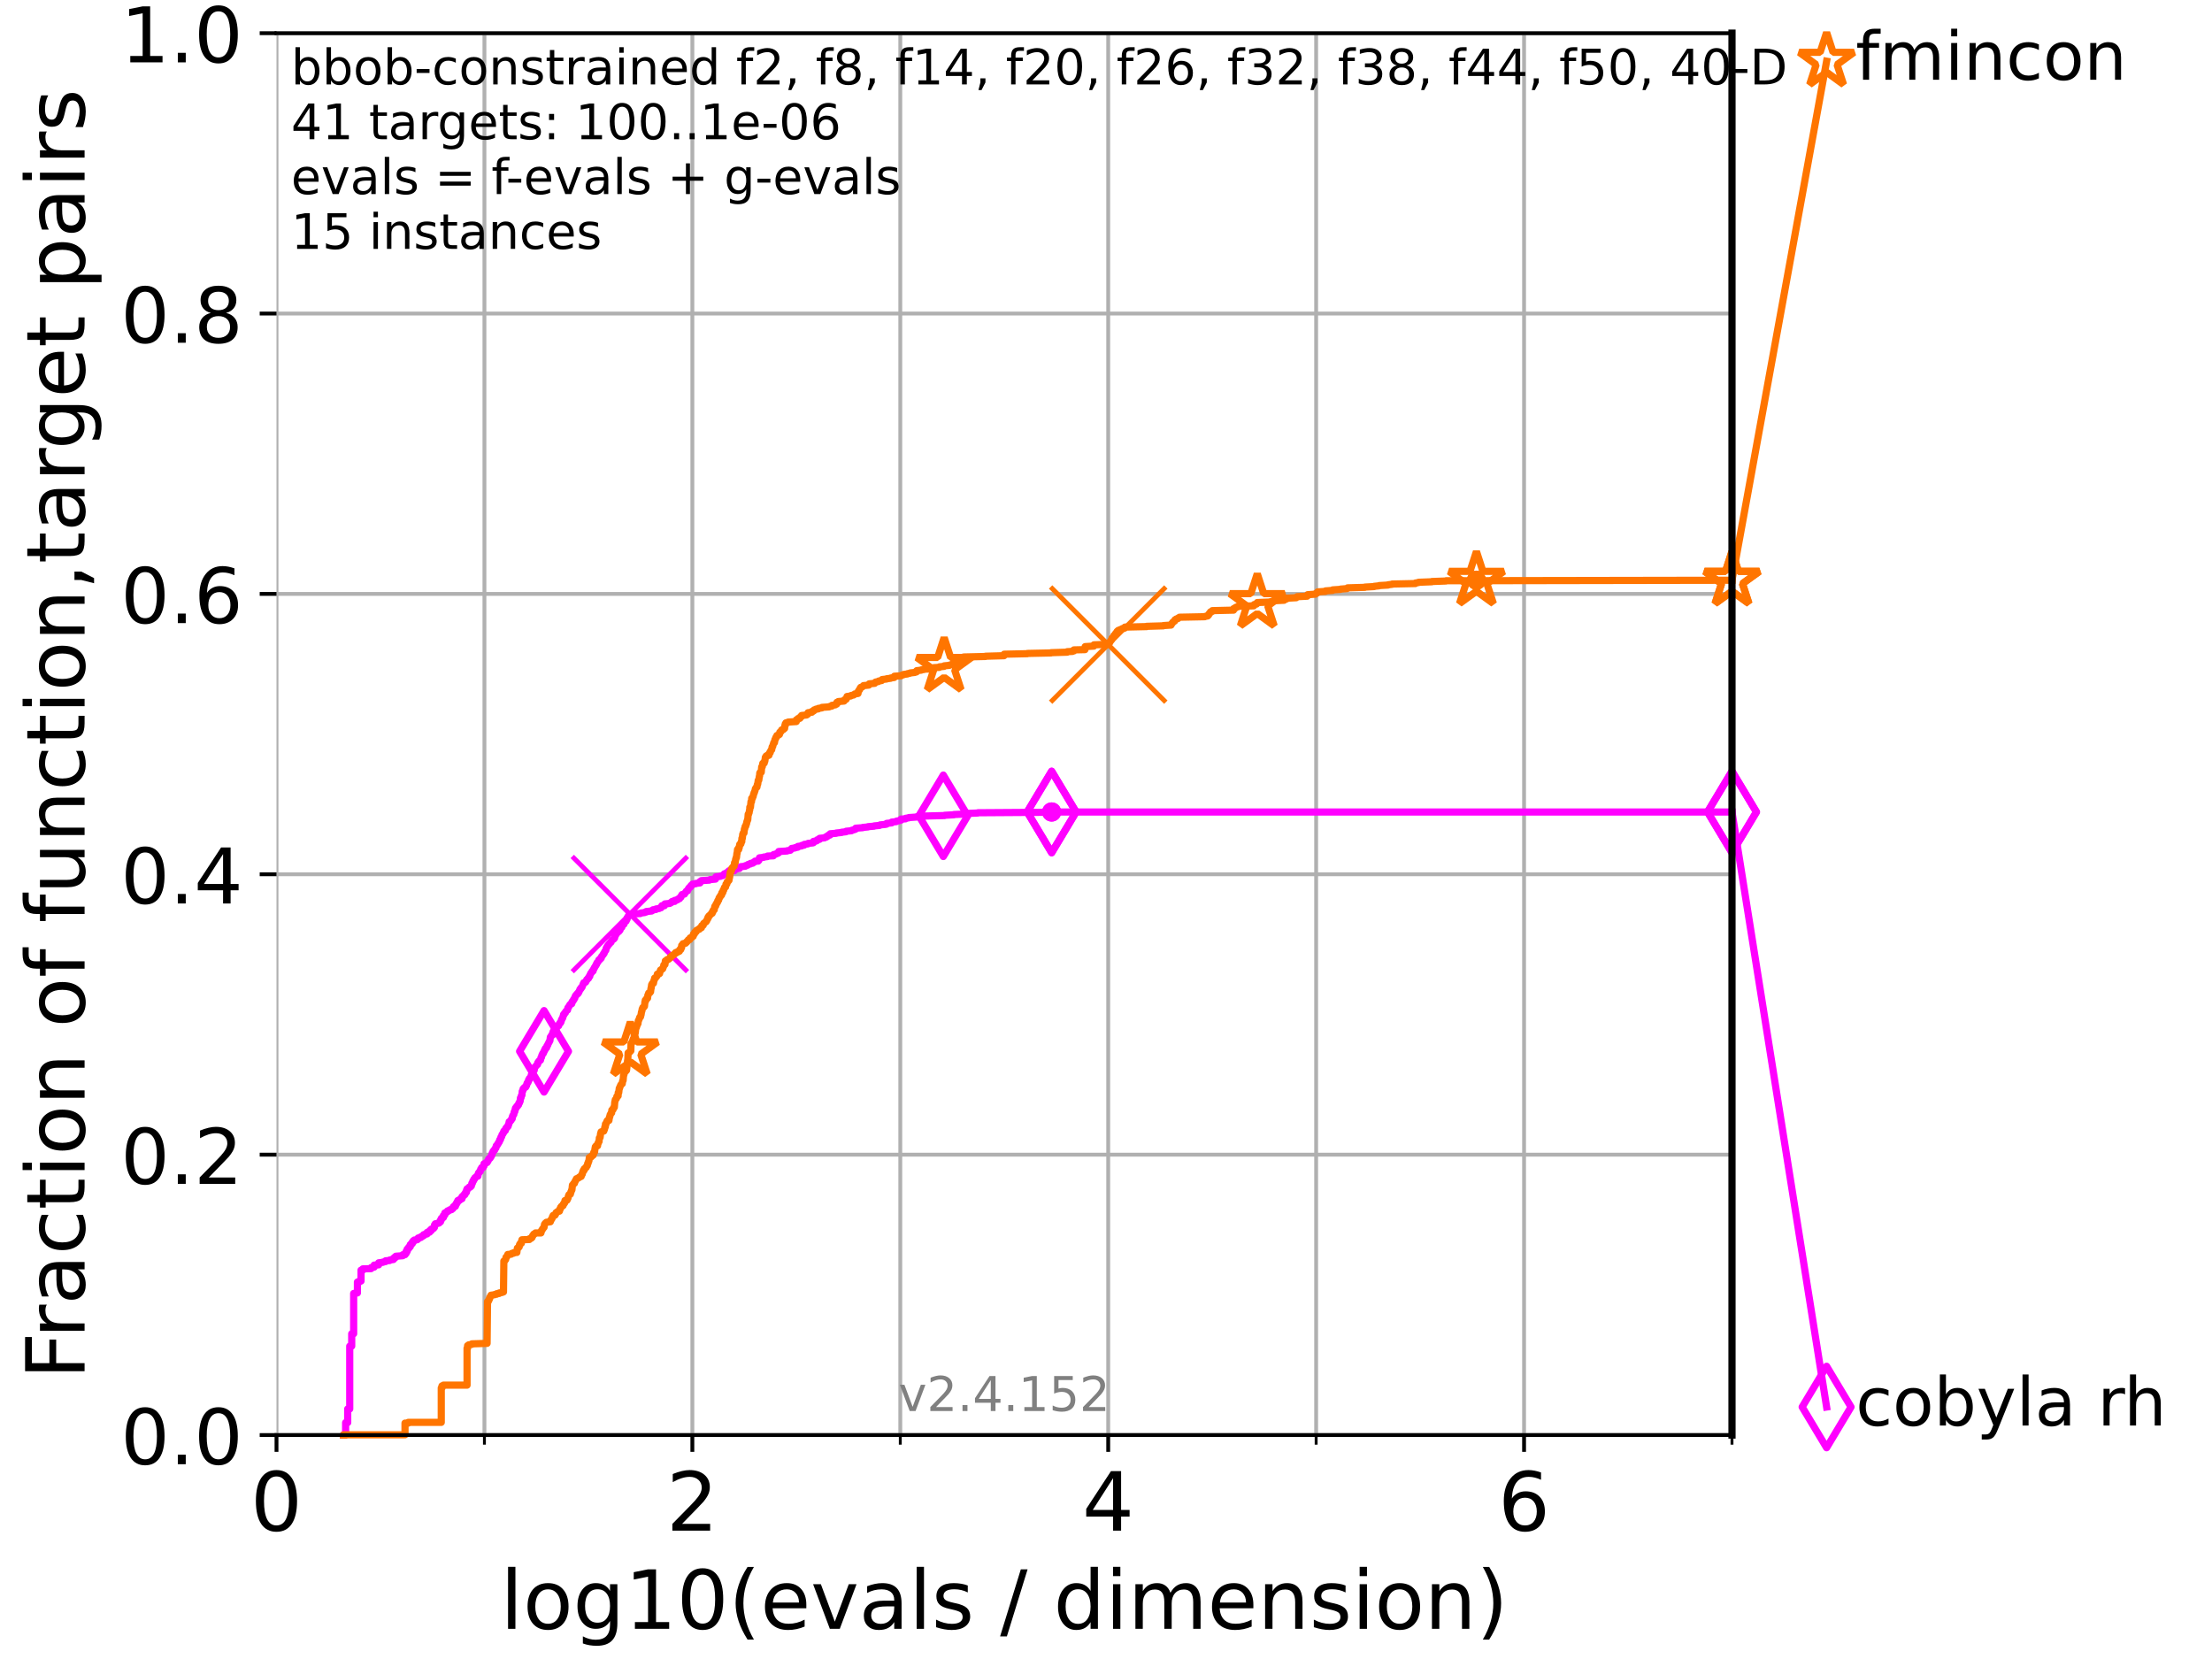 <?xml version="1.0" encoding="utf-8" standalone="no"?>
<!DOCTYPE svg PUBLIC "-//W3C//DTD SVG 1.1//EN"
  "http://www.w3.org/Graphics/SVG/1.1/DTD/svg11.dtd">
<!-- Created with matplotlib (https://matplotlib.org/) -->
<svg height="345.6pt" version="1.1" viewBox="0 0 460.8 345.6" width="460.8pt" xmlns="http://www.w3.org/2000/svg" xmlns:xlink="http://www.w3.org/1999/xlink">
 <defs>
  <style type="text/css">*{stroke-linecap:butt;stroke-linejoin:round;}</style>
 </defs>
 <g id="figure_1">
  <g id="patch_1">
   <path d="M 0 345.6 
L 460.8 345.6 
L 460.8 0 
L 0 0 
z
" style="fill:#ffffff;"/>
  </g>
  <g id="axes_1">
   <g id="patch_2">
    <path d="M 57.6 298.944 
L 360.806 298.944 
L 360.806 6.912 
L 57.6 6.912 
z
" style="fill:#ffffff;"/>
   </g>
   <g id="matplotlib.axis_1">
    <g id="xtick_1">
     <g id="line2d_1">
      <path clip-path="url(#pdcccbed279)" d="M 57.6 298.944 
L 57.6 6.912 
" style="fill:none;stroke:#b0b0b0;stroke-linecap:square;stroke-width:0.8;"/>
     </g>
     <g id="line2d_2">
      <defs>
       <path d="M 0 0 
L 0 3.5 
" id="mdaccf9431b" style="stroke:#000000;stroke-width:0.8;"/>
      </defs>
      <g>
       <use style="stroke:#000000;stroke-width:0.8;" x="57.6" xlink:href="#mdaccf9431b" y="298.944"/>
      </g>
     </g>
     <g id="text_1">
      <!-- 0 -->
      <g transform="translate(52.192 318.861)scale(0.17 -0.17)">
       <defs>
        <path d="M 31.781 66.406 
Q 24.172 66.406 20.328 58.906 
Q 16.5 51.422 16.5 36.375 
Q 16.5 21.391 20.328 13.891 
Q 24.172 6.391 31.781 6.391 
Q 39.453 6.391 43.281 13.891 
Q 47.125 21.391 47.125 36.375 
Q 47.125 51.422 43.281 58.906 
Q 39.453 66.406 31.781 66.406 
z
M 31.781 74.219 
Q 44.047 74.219 50.516 64.516 
Q 56.984 54.828 56.984 36.375 
Q 56.984 17.969 50.516 8.266 
Q 44.047 -1.422 31.781 -1.422 
Q 19.531 -1.422 13.062 8.266 
Q 6.594 17.969 6.594 36.375 
Q 6.594 54.828 13.062 64.516 
Q 19.531 74.219 31.781 74.219 
z
" id="DejaVuSans-48"/>
       </defs>
       <use xlink:href="#DejaVuSans-48"/>
      </g>
     </g>
    </g>
    <g id="xtick_2">
     <g id="line2d_3">
      <path clip-path="url(#pdcccbed279)" d="M 144.23 298.944 
L 144.23 6.912 
" style="fill:none;stroke:#b0b0b0;stroke-linecap:square;stroke-width:0.8;"/>
     </g>
     <g id="line2d_4">
      <g>
       <use style="stroke:#000000;stroke-width:0.8;" x="144.23" xlink:href="#mdaccf9431b" y="298.944"/>
      </g>
     </g>
     <g id="text_2">
      <!-- 2 -->
      <g transform="translate(138.822 318.861)scale(0.17 -0.17)">
       <defs>
        <path d="M 19.188 8.297 
L 53.609 8.297 
L 53.609 0 
L 7.328 0 
L 7.328 8.297 
Q 12.938 14.109 22.625 23.891 
Q 32.328 33.688 34.812 36.531 
Q 39.547 41.844 41.422 45.531 
Q 43.312 49.219 43.312 52.781 
Q 43.312 58.594 39.234 62.25 
Q 35.156 65.922 28.609 65.922 
Q 23.969 65.922 18.812 64.312 
Q 13.672 62.703 7.812 59.422 
L 7.812 69.391 
Q 13.766 71.781 18.938 73 
Q 24.125 74.219 28.422 74.219 
Q 39.75 74.219 46.484 68.547 
Q 53.219 62.891 53.219 53.422 
Q 53.219 48.922 51.531 44.891 
Q 49.859 40.875 45.406 35.406 
Q 44.188 33.984 37.641 27.219 
Q 31.109 20.453 19.188 8.297 
z
" id="DejaVuSans-50"/>
       </defs>
       <use xlink:href="#DejaVuSans-50"/>
      </g>
     </g>
    </g>
    <g id="xtick_3">
     <g id="line2d_5">
      <path clip-path="url(#pdcccbed279)" d="M 230.861 298.944 
L 230.861 6.912 
" style="fill:none;stroke:#b0b0b0;stroke-linecap:square;stroke-width:0.8;"/>
     </g>
     <g id="line2d_6">
      <g>
       <use style="stroke:#000000;stroke-width:0.8;" x="230.861" xlink:href="#mdaccf9431b" y="298.944"/>
      </g>
     </g>
     <g id="text_3">
      <!-- 4 -->
      <g transform="translate(225.453 318.861)scale(0.17 -0.17)">
       <defs>
        <path d="M 37.797 64.312 
L 12.891 25.391 
L 37.797 25.391 
z
M 35.203 72.906 
L 47.609 72.906 
L 47.609 25.391 
L 58.016 25.391 
L 58.016 17.188 
L 47.609 17.188 
L 47.609 0 
L 37.797 0 
L 37.797 17.188 
L 4.891 17.188 
L 4.891 26.703 
z
" id="DejaVuSans-52"/>
       </defs>
       <use xlink:href="#DejaVuSans-52"/>
      </g>
     </g>
    </g>
    <g id="xtick_4">
     <g id="line2d_7">
      <path clip-path="url(#pdcccbed279)" d="M 317.491 298.944 
L 317.491 6.912 
" style="fill:none;stroke:#b0b0b0;stroke-linecap:square;stroke-width:0.8;"/>
     </g>
     <g id="line2d_8">
      <g>
       <use style="stroke:#000000;stroke-width:0.8;" x="317.491" xlink:href="#mdaccf9431b" y="298.944"/>
      </g>
     </g>
     <g id="text_4">
      <!-- 6 -->
      <g transform="translate(312.083 318.861)scale(0.17 -0.17)">
       <defs>
        <path d="M 33.016 40.375 
Q 26.375 40.375 22.484 35.828 
Q 18.609 31.297 18.609 23.391 
Q 18.609 15.531 22.484 10.953 
Q 26.375 6.391 33.016 6.391 
Q 39.656 6.391 43.531 10.953 
Q 47.406 15.531 47.406 23.391 
Q 47.406 31.297 43.531 35.828 
Q 39.656 40.375 33.016 40.375 
z
M 52.594 71.297 
L 52.594 62.312 
Q 48.875 64.062 45.094 64.984 
Q 41.312 65.922 37.594 65.922 
Q 27.828 65.922 22.672 59.328 
Q 17.531 52.734 16.797 39.406 
Q 19.672 43.656 24.016 45.922 
Q 28.375 48.188 33.594 48.188 
Q 44.578 48.188 50.953 41.516 
Q 57.328 34.859 57.328 23.391 
Q 57.328 12.156 50.688 5.359 
Q 44.047 -1.422 33.016 -1.422 
Q 20.359 -1.422 13.672 8.266 
Q 6.984 17.969 6.984 36.375 
Q 6.984 53.656 15.188 63.938 
Q 23.391 74.219 37.203 74.219 
Q 40.922 74.219 44.703 73.484 
Q 48.484 72.75 52.594 71.297 
z
" id="DejaVuSans-54"/>
       </defs>
       <use xlink:href="#DejaVuSans-54"/>
      </g>
     </g>
    </g>
    <g id="xtick_5">
     <g id="line2d_9">
      <path clip-path="url(#pdcccbed279)" d="M 100.915 298.944 
L 100.915 6.912 
" style="fill:none;stroke:#b0b0b0;stroke-linecap:square;stroke-width:0.8;"/>
     </g>
     <g id="line2d_10">
      <defs>
       <path d="M 0 0 
L 0 2 
" id="mfc380258ee" style="stroke:#000000;stroke-width:0.6;"/>
      </defs>
      <g>
       <use style="stroke:#000000;stroke-width:0.6;" x="100.915" xlink:href="#mfc380258ee" y="298.944"/>
      </g>
     </g>
    </g>
    <g id="xtick_6">
     <g id="line2d_11">
      <path clip-path="url(#pdcccbed279)" d="M 187.546 298.944 
L 187.546 6.912 
" style="fill:none;stroke:#b0b0b0;stroke-linecap:square;stroke-width:0.8;"/>
     </g>
     <g id="line2d_12">
      <g>
       <use style="stroke:#000000;stroke-width:0.6;" x="187.546" xlink:href="#mfc380258ee" y="298.944"/>
      </g>
     </g>
    </g>
    <g id="xtick_7">
     <g id="line2d_13">
      <path clip-path="url(#pdcccbed279)" d="M 274.176 298.944 
L 274.176 6.912 
" style="fill:none;stroke:#b0b0b0;stroke-linecap:square;stroke-width:0.8;"/>
     </g>
     <g id="line2d_14">
      <g>
       <use style="stroke:#000000;stroke-width:0.6;" x="274.176" xlink:href="#mfc380258ee" y="298.944"/>
      </g>
     </g>
    </g>
    <g id="xtick_8">
     <g id="line2d_15">
      <path clip-path="url(#pdcccbed279)" d="M 360.806 298.944 
L 360.806 6.912 
" style="fill:none;stroke:#b0b0b0;stroke-linecap:square;stroke-width:0.8;"/>
     </g>
     <g id="line2d_16">
      <g>
       <use style="stroke:#000000;stroke-width:0.6;" x="360.806" xlink:href="#mfc380258ee" y="298.944"/>
      </g>
     </g>
    </g>
    <g id="text_5">
     <!-- log10(evals / dimension) -->
     <g transform="translate(104.239 339.314)scale(0.17 -0.17)">
      <defs>
       <path d="M 9.422 75.984 
L 18.406 75.984 
L 18.406 0 
L 9.422 0 
z
" id="DejaVuSans-108"/>
       <path d="M 30.609 48.391 
Q 23.391 48.391 19.188 42.75 
Q 14.984 37.109 14.984 27.297 
Q 14.984 17.484 19.156 11.844 
Q 23.344 6.203 30.609 6.203 
Q 37.797 6.203 41.984 11.859 
Q 46.188 17.531 46.188 27.297 
Q 46.188 37.016 41.984 42.703 
Q 37.797 48.391 30.609 48.391 
z
M 30.609 56 
Q 42.328 56 49.016 48.375 
Q 55.719 40.766 55.719 27.297 
Q 55.719 13.875 49.016 6.219 
Q 42.328 -1.422 30.609 -1.422 
Q 18.844 -1.422 12.172 6.219 
Q 5.516 13.875 5.516 27.297 
Q 5.516 40.766 12.172 48.375 
Q 18.844 56 30.609 56 
z
" id="DejaVuSans-111"/>
       <path d="M 45.406 27.984 
Q 45.406 37.75 41.375 43.109 
Q 37.359 48.484 30.078 48.484 
Q 22.859 48.484 18.828 43.109 
Q 14.797 37.75 14.797 27.984 
Q 14.797 18.266 18.828 12.891 
Q 22.859 7.516 30.078 7.516 
Q 37.359 7.516 41.375 12.891 
Q 45.406 18.266 45.406 27.984 
z
M 54.391 6.781 
Q 54.391 -7.172 48.188 -13.984 
Q 42 -20.797 29.203 -20.797 
Q 24.469 -20.797 20.266 -20.094 
Q 16.062 -19.391 12.109 -17.922 
L 12.109 -9.188 
Q 16.062 -11.328 19.922 -12.344 
Q 23.781 -13.375 27.781 -13.375 
Q 36.625 -13.375 41.016 -8.766 
Q 45.406 -4.156 45.406 5.172 
L 45.406 9.625 
Q 42.625 4.781 38.281 2.391 
Q 33.938 0 27.875 0 
Q 17.828 0 11.672 7.656 
Q 5.516 15.328 5.516 27.984 
Q 5.516 40.672 11.672 48.328 
Q 17.828 56 27.875 56 
Q 33.938 56 38.281 53.609 
Q 42.625 51.219 45.406 46.391 
L 45.406 54.688 
L 54.391 54.688 
z
" id="DejaVuSans-103"/>
       <path d="M 12.406 8.297 
L 28.516 8.297 
L 28.516 63.922 
L 10.984 60.406 
L 10.984 69.391 
L 28.422 72.906 
L 38.281 72.906 
L 38.281 8.297 
L 54.391 8.297 
L 54.391 0 
L 12.406 0 
z
" id="DejaVuSans-49"/>
       <path d="M 31 75.875 
Q 24.469 64.656 21.281 53.656 
Q 18.109 42.672 18.109 31.391 
Q 18.109 20.125 21.312 9.062 
Q 24.516 -2 31 -13.188 
L 23.188 -13.188 
Q 15.875 -1.703 12.234 9.375 
Q 8.594 20.453 8.594 31.391 
Q 8.594 42.281 12.203 53.312 
Q 15.828 64.359 23.188 75.875 
z
" id="DejaVuSans-40"/>
       <path d="M 56.203 29.594 
L 56.203 25.203 
L 14.891 25.203 
Q 15.484 15.922 20.484 11.062 
Q 25.484 6.203 34.422 6.203 
Q 39.594 6.203 44.453 7.469 
Q 49.312 8.734 54.109 11.281 
L 54.109 2.781 
Q 49.266 0.734 44.188 -0.344 
Q 39.109 -1.422 33.891 -1.422 
Q 20.797 -1.422 13.156 6.188 
Q 5.516 13.812 5.516 26.812 
Q 5.516 40.234 12.766 48.109 
Q 20.016 56 32.328 56 
Q 43.359 56 49.781 48.891 
Q 56.203 41.797 56.203 29.594 
z
M 47.219 32.234 
Q 47.125 39.594 43.094 43.984 
Q 39.062 48.391 32.422 48.391 
Q 24.906 48.391 20.391 44.141 
Q 15.875 39.891 15.188 32.172 
z
" id="DejaVuSans-101"/>
       <path d="M 2.984 54.688 
L 12.5 54.688 
L 29.594 8.797 
L 46.688 54.688 
L 56.203 54.688 
L 35.688 0 
L 23.484 0 
z
" id="DejaVuSans-118"/>
       <path d="M 34.281 27.484 
Q 23.391 27.484 19.188 25 
Q 14.984 22.516 14.984 16.5 
Q 14.984 11.719 18.141 8.906 
Q 21.297 6.109 26.703 6.109 
Q 34.188 6.109 38.703 11.406 
Q 43.219 16.703 43.219 25.484 
L 43.219 27.484 
z
M 52.203 31.203 
L 52.203 0 
L 43.219 0 
L 43.219 8.297 
Q 40.141 3.328 35.547 0.953 
Q 30.953 -1.422 24.312 -1.422 
Q 15.922 -1.422 10.953 3.297 
Q 6 8.016 6 15.922 
Q 6 25.141 12.172 29.828 
Q 18.359 34.516 30.609 34.516 
L 43.219 34.516 
L 43.219 35.406 
Q 43.219 41.609 39.141 45 
Q 35.062 48.391 27.688 48.391 
Q 23 48.391 18.547 47.266 
Q 14.109 46.141 10.016 43.891 
L 10.016 52.203 
Q 14.938 54.109 19.578 55.047 
Q 24.219 56 28.609 56 
Q 40.484 56 46.344 49.844 
Q 52.203 43.703 52.203 31.203 
z
" id="DejaVuSans-97"/>
       <path d="M 44.281 53.078 
L 44.281 44.578 
Q 40.484 46.531 36.375 47.5 
Q 32.281 48.484 27.875 48.484 
Q 21.188 48.484 17.844 46.438 
Q 14.5 44.391 14.5 40.281 
Q 14.5 37.156 16.891 35.375 
Q 19.281 33.594 26.516 31.984 
L 29.594 31.297 
Q 39.156 29.25 43.188 25.516 
Q 47.219 21.781 47.219 15.094 
Q 47.219 7.469 41.188 3.016 
Q 35.156 -1.422 24.609 -1.422 
Q 20.219 -1.422 15.453 -0.562 
Q 10.688 0.297 5.422 2 
L 5.422 11.281 
Q 10.406 8.688 15.234 7.391 
Q 20.062 6.109 24.812 6.109 
Q 31.156 6.109 34.562 8.281 
Q 37.984 10.453 37.984 14.406 
Q 37.984 18.062 35.516 20.016 
Q 33.062 21.969 24.703 23.781 
L 21.578 24.516 
Q 13.234 26.266 9.516 29.906 
Q 5.812 33.547 5.812 39.891 
Q 5.812 47.609 11.281 51.797 
Q 16.75 56 26.812 56 
Q 31.781 56 36.172 55.266 
Q 40.578 54.547 44.281 53.078 
z
" id="DejaVuSans-115"/>
       <path id="DejaVuSans-32"/>
       <path d="M 25.391 72.906 
L 33.688 72.906 
L 8.297 -9.281 
L 0 -9.281 
z
" id="DejaVuSans-47"/>
       <path d="M 45.406 46.391 
L 45.406 75.984 
L 54.391 75.984 
L 54.391 0 
L 45.406 0 
L 45.406 8.203 
Q 42.578 3.328 38.25 0.953 
Q 33.938 -1.422 27.875 -1.422 
Q 17.969 -1.422 11.734 6.484 
Q 5.516 14.406 5.516 27.297 
Q 5.516 40.188 11.734 48.094 
Q 17.969 56 27.875 56 
Q 33.938 56 38.25 53.625 
Q 42.578 51.266 45.406 46.391 
z
M 14.797 27.297 
Q 14.797 17.391 18.875 11.75 
Q 22.953 6.109 30.078 6.109 
Q 37.203 6.109 41.297 11.75 
Q 45.406 17.391 45.406 27.297 
Q 45.406 37.203 41.297 42.844 
Q 37.203 48.484 30.078 48.484 
Q 22.953 48.484 18.875 42.844 
Q 14.797 37.203 14.797 27.297 
z
" id="DejaVuSans-100"/>
       <path d="M 9.422 54.688 
L 18.406 54.688 
L 18.406 0 
L 9.422 0 
z
M 9.422 75.984 
L 18.406 75.984 
L 18.406 64.594 
L 9.422 64.594 
z
" id="DejaVuSans-105"/>
       <path d="M 52 44.188 
Q 55.375 50.25 60.062 53.125 
Q 64.75 56 71.094 56 
Q 79.641 56 84.281 50.016 
Q 88.922 44.047 88.922 33.016 
L 88.922 0 
L 79.891 0 
L 79.891 32.719 
Q 79.891 40.578 77.094 44.375 
Q 74.312 48.188 68.609 48.188 
Q 61.625 48.188 57.562 43.547 
Q 53.516 38.922 53.516 30.906 
L 53.516 0 
L 44.484 0 
L 44.484 32.719 
Q 44.484 40.625 41.703 44.406 
Q 38.922 48.188 33.109 48.188 
Q 26.219 48.188 22.156 43.531 
Q 18.109 38.875 18.109 30.906 
L 18.109 0 
L 9.078 0 
L 9.078 54.688 
L 18.109 54.688 
L 18.109 46.188 
Q 21.188 51.219 25.484 53.609 
Q 29.781 56 35.688 56 
Q 41.656 56 45.828 52.969 
Q 50 49.953 52 44.188 
z
" id="DejaVuSans-109"/>
       <path d="M 54.891 33.016 
L 54.891 0 
L 45.906 0 
L 45.906 32.719 
Q 45.906 40.484 42.875 44.328 
Q 39.844 48.188 33.797 48.188 
Q 26.516 48.188 22.312 43.547 
Q 18.109 38.922 18.109 30.906 
L 18.109 0 
L 9.078 0 
L 9.078 54.688 
L 18.109 54.688 
L 18.109 46.188 
Q 21.344 51.125 25.703 53.562 
Q 30.078 56 35.797 56 
Q 45.219 56 50.047 50.172 
Q 54.891 44.344 54.891 33.016 
z
" id="DejaVuSans-110"/>
       <path d="M 8.016 75.875 
L 15.828 75.875 
Q 23.141 64.359 26.781 53.312 
Q 30.422 42.281 30.422 31.391 
Q 30.422 20.453 26.781 9.375 
Q 23.141 -1.703 15.828 -13.188 
L 8.016 -13.188 
Q 14.5 -2 17.703 9.062 
Q 20.906 20.125 20.906 31.391 
Q 20.906 42.672 17.703 53.656 
Q 14.5 64.656 8.016 75.875 
z
" id="DejaVuSans-41"/>
      </defs>
      <use xlink:href="#DejaVuSans-108"/>
      <use x="27.783" xlink:href="#DejaVuSans-111"/>
      <use x="88.965" xlink:href="#DejaVuSans-103"/>
      <use x="152.441" xlink:href="#DejaVuSans-49"/>
      <use x="216.064" xlink:href="#DejaVuSans-48"/>
      <use x="279.688" xlink:href="#DejaVuSans-40"/>
      <use x="318.701" xlink:href="#DejaVuSans-101"/>
      <use x="380.225" xlink:href="#DejaVuSans-118"/>
      <use x="439.404" xlink:href="#DejaVuSans-97"/>
      <use x="500.684" xlink:href="#DejaVuSans-108"/>
      <use x="528.467" xlink:href="#DejaVuSans-115"/>
      <use x="580.566" xlink:href="#DejaVuSans-32"/>
      <use x="612.354" xlink:href="#DejaVuSans-47"/>
      <use x="646.045" xlink:href="#DejaVuSans-32"/>
      <use x="677.832" xlink:href="#DejaVuSans-100"/>
      <use x="741.309" xlink:href="#DejaVuSans-105"/>
      <use x="769.092" xlink:href="#DejaVuSans-109"/>
      <use x="866.504" xlink:href="#DejaVuSans-101"/>
      <use x="928.027" xlink:href="#DejaVuSans-110"/>
      <use x="991.406" xlink:href="#DejaVuSans-115"/>
      <use x="1043.506" xlink:href="#DejaVuSans-105"/>
      <use x="1071.289" xlink:href="#DejaVuSans-111"/>
      <use x="1132.471" xlink:href="#DejaVuSans-110"/>
      <use x="1195.85" xlink:href="#DejaVuSans-41"/>
     </g>
    </g>
   </g>
   <g id="matplotlib.axis_2">
    <g id="ytick_1">
     <g id="line2d_17">
      <path clip-path="url(#pdcccbed279)" d="M 57.6 298.944 
L 360.806 298.944 
" style="fill:none;stroke:#b0b0b0;stroke-linecap:square;stroke-width:0.8;"/>
     </g>
     <g id="line2d_18">
      <defs>
       <path d="M 0 0 
L -3.5 0 
" id="m13050866b3" style="stroke:#000000;stroke-width:0.8;"/>
      </defs>
      <g>
       <use style="stroke:#000000;stroke-width:0.8;" x="57.6" xlink:href="#m13050866b3" y="298.944"/>
      </g>
     </g>
     <g id="text_6">
      <!-- 0.0 -->
      <g transform="translate(25.155 305.023)scale(0.16 -0.16)">
       <defs>
        <path d="M 10.688 12.406 
L 21 12.406 
L 21 0 
L 10.688 0 
z
" id="DejaVuSans-46"/>
       </defs>
       <use xlink:href="#DejaVuSans-48"/>
       <use x="63.623" xlink:href="#DejaVuSans-46"/>
       <use x="95.41" xlink:href="#DejaVuSans-48"/>
      </g>
     </g>
    </g>
    <g id="ytick_2">
     <g id="line2d_19">
      <path clip-path="url(#pdcccbed279)" d="M 57.6 240.538 
L 360.806 240.538 
" style="fill:none;stroke:#b0b0b0;stroke-linecap:square;stroke-width:0.8;"/>
     </g>
     <g id="line2d_20">
      <g>
       <use style="stroke:#000000;stroke-width:0.8;" x="57.6" xlink:href="#m13050866b3" y="240.538"/>
      </g>
     </g>
     <g id="text_7">
      <!-- 0.2 -->
      <g transform="translate(25.155 246.616)scale(0.16 -0.16)">
       <use xlink:href="#DejaVuSans-48"/>
       <use x="63.623" xlink:href="#DejaVuSans-46"/>
       <use x="95.41" xlink:href="#DejaVuSans-50"/>
      </g>
     </g>
    </g>
    <g id="ytick_3">
     <g id="line2d_21">
      <path clip-path="url(#pdcccbed279)" d="M 57.6 182.131 
L 360.806 182.131 
" style="fill:none;stroke:#b0b0b0;stroke-linecap:square;stroke-width:0.8;"/>
     </g>
     <g id="line2d_22">
      <g>
       <use style="stroke:#000000;stroke-width:0.8;" x="57.6" xlink:href="#m13050866b3" y="182.131"/>
      </g>
     </g>
     <g id="text_8">
      <!-- 0.4 -->
      <g transform="translate(25.155 188.21)scale(0.16 -0.16)">
       <use xlink:href="#DejaVuSans-48"/>
       <use x="63.623" xlink:href="#DejaVuSans-46"/>
       <use x="95.41" xlink:href="#DejaVuSans-52"/>
      </g>
     </g>
    </g>
    <g id="ytick_4">
     <g id="line2d_23">
      <path clip-path="url(#pdcccbed279)" d="M 57.6 123.725 
L 360.806 123.725 
" style="fill:none;stroke:#b0b0b0;stroke-linecap:square;stroke-width:0.8;"/>
     </g>
     <g id="line2d_24">
      <g>
       <use style="stroke:#000000;stroke-width:0.8;" x="57.6" xlink:href="#m13050866b3" y="123.725"/>
      </g>
     </g>
     <g id="text_9">
      <!-- 0.6 -->
      <g transform="translate(25.155 129.804)scale(0.16 -0.16)">
       <use xlink:href="#DejaVuSans-48"/>
       <use x="63.623" xlink:href="#DejaVuSans-46"/>
       <use x="95.41" xlink:href="#DejaVuSans-54"/>
      </g>
     </g>
    </g>
    <g id="ytick_5">
     <g id="line2d_25">
      <path clip-path="url(#pdcccbed279)" d="M 57.6 65.318 
L 360.806 65.318 
" style="fill:none;stroke:#b0b0b0;stroke-linecap:square;stroke-width:0.8;"/>
     </g>
     <g id="line2d_26">
      <g>
       <use style="stroke:#000000;stroke-width:0.8;" x="57.6" xlink:href="#m13050866b3" y="65.318"/>
      </g>
     </g>
     <g id="text_10">
      <!-- 0.8 -->
      <g transform="translate(25.155 71.397)scale(0.16 -0.16)">
       <defs>
        <path d="M 31.781 34.625 
Q 24.75 34.625 20.719 30.859 
Q 16.703 27.094 16.703 20.516 
Q 16.703 13.922 20.719 10.156 
Q 24.75 6.391 31.781 6.391 
Q 38.812 6.391 42.859 10.172 
Q 46.922 13.969 46.922 20.516 
Q 46.922 27.094 42.891 30.859 
Q 38.875 34.625 31.781 34.625 
z
M 21.922 38.812 
Q 15.578 40.375 12.031 44.719 
Q 8.5 49.078 8.5 55.328 
Q 8.5 64.062 14.719 69.141 
Q 20.953 74.219 31.781 74.219 
Q 42.672 74.219 48.875 69.141 
Q 55.078 64.062 55.078 55.328 
Q 55.078 49.078 51.531 44.719 
Q 48 40.375 41.703 38.812 
Q 48.828 37.156 52.797 32.312 
Q 56.781 27.484 56.781 20.516 
Q 56.781 9.906 50.312 4.234 
Q 43.844 -1.422 31.781 -1.422 
Q 19.734 -1.422 13.25 4.234 
Q 6.781 9.906 6.781 20.516 
Q 6.781 27.484 10.781 32.312 
Q 14.797 37.156 21.922 38.812 
z
M 18.312 54.391 
Q 18.312 48.734 21.844 45.562 
Q 25.391 42.391 31.781 42.391 
Q 38.141 42.391 41.719 45.562 
Q 45.312 48.734 45.312 54.391 
Q 45.312 60.062 41.719 63.234 
Q 38.141 66.406 31.781 66.406 
Q 25.391 66.406 21.844 63.234 
Q 18.312 60.062 18.312 54.391 
z
" id="DejaVuSans-56"/>
       </defs>
       <use xlink:href="#DejaVuSans-48"/>
       <use x="63.623" xlink:href="#DejaVuSans-46"/>
       <use x="95.41" xlink:href="#DejaVuSans-56"/>
      </g>
     </g>
    </g>
    <g id="ytick_6">
     <g id="line2d_27">
      <path clip-path="url(#pdcccbed279)" d="M 57.6 6.912 
L 360.806 6.912 
" style="fill:none;stroke:#b0b0b0;stroke-linecap:square;stroke-width:0.8;"/>
     </g>
     <g id="line2d_28">
      <g>
       <use style="stroke:#000000;stroke-width:0.8;" x="57.6" xlink:href="#m13050866b3" y="6.912"/>
      </g>
     </g>
     <g id="text_11">
      <!-- 1.0 -->
      <g transform="translate(25.155 12.991)scale(0.16 -0.16)">
       <use xlink:href="#DejaVuSans-49"/>
       <use x="63.623" xlink:href="#DejaVuSans-46"/>
       <use x="95.41" xlink:href="#DejaVuSans-48"/>
      </g>
     </g>
    </g>
    <g id="text_12">
     <!-- Fraction of function,target pairs -->
     <g transform="translate(17.62 287.313)rotate(-90)scale(0.17 -0.17)">
      <defs>
       <path d="M 9.812 72.906 
L 51.703 72.906 
L 51.703 64.594 
L 19.672 64.594 
L 19.672 43.109 
L 48.578 43.109 
L 48.578 34.812 
L 19.672 34.812 
L 19.672 0 
L 9.812 0 
z
" id="DejaVuSans-70"/>
       <path d="M 41.109 46.297 
Q 39.594 47.172 37.812 47.578 
Q 36.031 48 33.891 48 
Q 26.266 48 22.188 43.047 
Q 18.109 38.094 18.109 28.812 
L 18.109 0 
L 9.078 0 
L 9.078 54.688 
L 18.109 54.688 
L 18.109 46.188 
Q 20.953 51.172 25.484 53.578 
Q 30.031 56 36.531 56 
Q 37.453 56 38.578 55.875 
Q 39.703 55.766 41.062 55.516 
z
" id="DejaVuSans-114"/>
       <path d="M 48.781 52.594 
L 48.781 44.188 
Q 44.969 46.297 41.141 47.344 
Q 37.312 48.391 33.406 48.391 
Q 24.656 48.391 19.812 42.844 
Q 14.984 37.312 14.984 27.297 
Q 14.984 17.281 19.812 11.734 
Q 24.656 6.203 33.406 6.203 
Q 37.312 6.203 41.141 7.25 
Q 44.969 8.297 48.781 10.406 
L 48.781 2.094 
Q 45.016 0.344 40.984 -0.531 
Q 36.969 -1.422 32.422 -1.422 
Q 20.062 -1.422 12.781 6.344 
Q 5.516 14.109 5.516 27.297 
Q 5.516 40.672 12.859 48.328 
Q 20.219 56 33.016 56 
Q 37.156 56 41.109 55.141 
Q 45.062 54.297 48.781 52.594 
z
" id="DejaVuSans-99"/>
       <path d="M 18.312 70.219 
L 18.312 54.688 
L 36.812 54.688 
L 36.812 47.703 
L 18.312 47.703 
L 18.312 18.016 
Q 18.312 11.328 20.141 9.422 
Q 21.969 7.516 27.594 7.516 
L 36.812 7.516 
L 36.812 0 
L 27.594 0 
Q 17.188 0 13.234 3.875 
Q 9.281 7.766 9.281 18.016 
L 9.281 47.703 
L 2.688 47.703 
L 2.688 54.688 
L 9.281 54.688 
L 9.281 70.219 
z
" id="DejaVuSans-116"/>
       <path d="M 37.109 75.984 
L 37.109 68.5 
L 28.516 68.5 
Q 23.688 68.5 21.797 66.547 
Q 19.922 64.594 19.922 59.516 
L 19.922 54.688 
L 34.719 54.688 
L 34.719 47.703 
L 19.922 47.703 
L 19.922 0 
L 10.891 0 
L 10.891 47.703 
L 2.297 47.703 
L 2.297 54.688 
L 10.891 54.688 
L 10.891 58.5 
Q 10.891 67.625 15.141 71.797 
Q 19.391 75.984 28.609 75.984 
z
" id="DejaVuSans-102"/>
       <path d="M 8.5 21.578 
L 8.5 54.688 
L 17.484 54.688 
L 17.484 21.922 
Q 17.484 14.156 20.5 10.266 
Q 23.531 6.391 29.594 6.391 
Q 36.859 6.391 41.078 11.031 
Q 45.312 15.672 45.312 23.688 
L 45.312 54.688 
L 54.297 54.688 
L 54.297 0 
L 45.312 0 
L 45.312 8.406 
Q 42.047 3.422 37.719 1 
Q 33.406 -1.422 27.688 -1.422 
Q 18.266 -1.422 13.375 4.438 
Q 8.5 10.297 8.5 21.578 
z
M 31.109 56 
z
" id="DejaVuSans-117"/>
       <path d="M 11.719 12.406 
L 22.016 12.406 
L 22.016 4 
L 14.016 -11.625 
L 7.719 -11.625 
L 11.719 4 
z
" id="DejaVuSans-44"/>
       <path d="M 18.109 8.203 
L 18.109 -20.797 
L 9.078 -20.797 
L 9.078 54.688 
L 18.109 54.688 
L 18.109 46.391 
Q 20.953 51.266 25.266 53.625 
Q 29.594 56 35.594 56 
Q 45.562 56 51.781 48.094 
Q 58.016 40.188 58.016 27.297 
Q 58.016 14.406 51.781 6.484 
Q 45.562 -1.422 35.594 -1.422 
Q 29.594 -1.422 25.266 0.953 
Q 20.953 3.328 18.109 8.203 
z
M 48.688 27.297 
Q 48.688 37.203 44.609 42.844 
Q 40.531 48.484 33.406 48.484 
Q 26.266 48.484 22.188 42.844 
Q 18.109 37.203 18.109 27.297 
Q 18.109 17.391 22.188 11.75 
Q 26.266 6.109 33.406 6.109 
Q 40.531 6.109 44.609 11.75 
Q 48.688 17.391 48.688 27.297 
z
" id="DejaVuSans-112"/>
      </defs>
      <use xlink:href="#DejaVuSans-70"/>
      <use x="50.27" xlink:href="#DejaVuSans-114"/>
      <use x="91.383" xlink:href="#DejaVuSans-97"/>
      <use x="152.662" xlink:href="#DejaVuSans-99"/>
      <use x="207.643" xlink:href="#DejaVuSans-116"/>
      <use x="246.852" xlink:href="#DejaVuSans-105"/>
      <use x="274.635" xlink:href="#DejaVuSans-111"/>
      <use x="335.816" xlink:href="#DejaVuSans-110"/>
      <use x="399.195" xlink:href="#DejaVuSans-32"/>
      <use x="430.982" xlink:href="#DejaVuSans-111"/>
      <use x="492.164" xlink:href="#DejaVuSans-102"/>
      <use x="527.369" xlink:href="#DejaVuSans-32"/>
      <use x="559.156" xlink:href="#DejaVuSans-102"/>
      <use x="594.361" xlink:href="#DejaVuSans-117"/>
      <use x="657.74" xlink:href="#DejaVuSans-110"/>
      <use x="721.119" xlink:href="#DejaVuSans-99"/>
      <use x="776.1" xlink:href="#DejaVuSans-116"/>
      <use x="815.309" xlink:href="#DejaVuSans-105"/>
      <use x="843.092" xlink:href="#DejaVuSans-111"/>
      <use x="904.273" xlink:href="#DejaVuSans-110"/>
      <use x="967.652" xlink:href="#DejaVuSans-44"/>
      <use x="999.439" xlink:href="#DejaVuSans-116"/>
      <use x="1038.648" xlink:href="#DejaVuSans-97"/>
      <use x="1099.928" xlink:href="#DejaVuSans-114"/>
      <use x="1139.291" xlink:href="#DejaVuSans-103"/>
      <use x="1202.768" xlink:href="#DejaVuSans-101"/>
      <use x="1264.291" xlink:href="#DejaVuSans-116"/>
      <use x="1303.5" xlink:href="#DejaVuSans-32"/>
      <use x="1335.287" xlink:href="#DejaVuSans-112"/>
      <use x="1398.764" xlink:href="#DejaVuSans-97"/>
      <use x="1460.043" xlink:href="#DejaVuSans-105"/>
      <use x="1487.826" xlink:href="#DejaVuSans-114"/>
      <use x="1528.939" xlink:href="#DejaVuSans-115"/>
     </g>
    </g>
   </g>
   <g id="line2d_29">
    <defs>
     <path d="M 0 1.5 
C 0.398 1.5 0.779 1.342 1.061 1.061 
C 1.342 0.779 1.5 0.398 1.5 0 
C 1.5 -0.398 1.342 -0.779 1.061 -1.061 
C 0.779 -1.342 0.398 -1.5 0 -1.5 
C -0.398 -1.5 -0.779 -1.342 -1.061 -1.061 
C -1.342 -0.779 -1.5 -0.398 -1.5 0 
C -1.5 0.398 -1.342 0.779 -1.061 1.061 
C -0.779 1.342 -0.398 1.5 0 1.5 
z
" id="mfe4d4bd900" style="stroke:#ff00ff;"/>
    </defs>
    <g>
     <use style="fill:#ff00ff;stroke:#ff00ff;" x="219.079" xlink:href="#mfe4d4bd900" y="169.152"/>
     <use style="fill:#ff00ff;stroke:#ff00ff;" x="219.079" xlink:href="#mfe4d4bd900" y="169.152"/>
    </g>
   </g>
   <g id="line2d_30">
    <path d="M 71.557 298.944 
L 71.557 298.891 
L 72 298.891 
L 72 296.359 
L 72.432 296.359 
L 72.432 293.51 
L 72.855 293.51 
L 72.855 280.425 
L 73.268 280.425 
L 73.268 277.84 
L 73.673 277.84 
L 73.673 269.451 
L 74.457 269.345 
L 74.457 267.076 
L 74.837 267.076 
L 74.837 266.865 
L 75.209 266.865 
L 75.209 264.597 
L 75.575 264.597 
L 75.575 264.333 
L 77.302 264.28 
L 77.302 264.069 
L 77.95 263.963 
L 77.95 263.541 
L 78.883 263.489 
L 78.883 263.067 
L 79.772 262.961 
L 79.772 262.908 
L 80.342 262.803 
L 80.342 262.644 
L 81.166 262.592 
L 81.166 262.486 
L 81.956 262.381 
L 81.956 262.117 
L 82.212 262.117 
L 82.212 261.906 
L 82.464 261.906 
L 82.464 261.695 
L 83.912 261.589 
L 83.912 261.378 
L 84.371 261.378 
L 84.371 261.114 
L 84.596 261.114 
L 84.596 260.692 
L 84.819 260.692 
L 84.819 260.217 
L 85.039 260.217 
L 85.039 259.954 
L 85.256 259.954 
L 85.256 259.69 
L 85.471 259.69 
L 85.471 259.268 
L 85.684 259.268 
L 85.684 259.057 
L 85.894 259.057 
L 85.894 258.74 
L 86.102 258.74 
L 86.102 258.476 
L 86.307 258.476 
L 86.307 258.318 
L 86.911 258.265 
L 86.911 258.107 
L 87.108 258.107 
L 87.108 257.896 
L 87.687 257.79 
L 87.687 257.632 
L 88.063 257.527 
L 88.063 257.421 
L 88.249 257.421 
L 88.249 257.21 
L 88.614 257.157 
L 88.614 257.052 
L 88.972 257.052 
L 88.972 256.735 
L 89.497 256.682 
L 89.497 256.366 
L 89.839 256.366 
L 89.839 256.049 
L 90.175 255.944 
L 90.175 255.891 
L 90.341 255.891 
L 90.341 255.68 
L 90.505 255.68 
L 90.505 255.205 
L 90.668 255.205 
L 90.668 254.941 
L 91.306 254.836 
L 91.306 254.783 
L 91.462 254.783 
L 91.462 254.625 
L 91.77 254.519 
L 91.77 254.15 
L 91.923 254.15 
L 91.923 253.833 
L 92.074 253.833 
L 92.074 253.675 
L 92.372 253.622 
L 92.372 253.2 
L 92.666 253.095 
L 92.666 252.673 
L 92.956 252.62 
L 92.956 252.514 
L 93.241 252.409 
L 93.241 252.251 
L 93.66 252.145 
L 93.66 252.039 
L 94.071 251.987 
L 94.071 251.828 
L 94.339 251.776 
L 94.339 251.565 
L 94.472 251.565 
L 94.472 251.354 
L 94.866 251.301 
L 94.866 250.984 
L 94.995 250.984 
L 94.995 250.773 
L 95.123 250.773 
L 95.123 250.562 
L 95.251 250.562 
L 95.251 250.351 
L 95.378 250.351 
L 95.378 250.087 
L 95.753 250.035 
L 95.753 249.876 
L 96.12 249.771 
L 96.12 249.718 
L 96.241 249.718 
L 96.241 249.296 
L 96.481 249.19 
L 96.481 249.085 
L 96.6 249.085 
L 96.6 248.927 
L 96.835 248.874 
L 96.835 248.663 
L 96.951 248.663 
L 96.951 248.452 
L 97.182 248.346 
L 97.182 247.924 
L 97.296 247.924 
L 97.296 247.66 
L 97.523 247.608 
L 97.523 247.502 
L 97.747 247.397 
L 97.747 247.291 
L 97.968 247.291 
L 98.078 247.08 
L 98.187 247.08 
L 98.295 246.5 
L 98.403 246.5 
L 98.51 246.025 
L 98.617 246.025 
L 98.723 245.655 
L 98.828 245.655 
L 98.933 245.339 
L 99.141 245.233 
L 99.244 245.075 
L 99.55 245.022 
L 99.651 244.389 
L 99.751 244.389 
L 99.851 244.125 
L 100.049 244.02 
L 100.147 243.545 
L 100.245 243.545 
L 100.342 243.228 
L 100.631 243.228 
L 100.726 242.912 
L 100.821 242.912 
L 100.821 242.437 
L 101.195 242.331 
L 101.288 242.173 
L 101.471 242.173 
L 101.562 241.909 
L 101.653 241.909 
L 101.743 241.54 
L 101.833 241.54 
L 101.833 241.382 
L 102.1 241.276 
L 102.188 241.012 
L 102.276 241.012 
L 102.363 240.696 
L 102.45 240.696 
L 102.536 240.221 
L 102.622 240.221 
L 102.708 239.852 
L 102.793 239.852 
L 102.878 239.641 
L 103.047 239.588 
L 103.131 239.271 
L 103.297 239.166 
L 103.38 238.691 
L 103.544 238.638 
L 103.626 238.374 
L 103.707 238.374 
L 103.788 238.111 
L 103.869 238.111 
L 103.949 237.847 
L 104.029 237.847 
L 104.108 237.425 
L 104.266 237.372 
L 104.345 236.897 
L 104.501 236.792 
L 104.579 236.369 
L 104.733 236.264 
L 104.809 236 
L 104.886 236 
L 104.962 235.631 
L 105.263 235.525 
L 105.337 235.103 
L 105.411 235.103 
L 105.485 234.892 
L 105.632 234.892 
L 105.632 234.734 
L 105.851 234.628 
L 105.923 234.206 
L 105.995 234.206 
L 106.066 233.679 
L 106.28 233.626 
L 106.35 233.468 
L 106.491 233.362 
L 106.561 233.098 
L 106.699 233.046 
L 106.768 232.518 
L 106.837 232.518 
L 106.906 232.254 
L 107.042 232.149 
L 107.11 231.621 
L 107.245 231.568 
L 107.312 231.093 
L 107.379 231.093 
L 107.379 230.83 
L 107.512 230.83 
L 107.578 230.566 
L 107.709 230.46 
L 107.709 230.407 
L 107.84 230.407 
L 107.84 230.249 
L 108.034 230.144 
L 108.098 229.774 
L 108.226 229.722 
L 108.29 229.405 
L 108.354 229.405 
L 108.417 228.719 
L 108.543 228.666 
L 108.605 228.244 
L 108.73 228.139 
L 108.792 227.347 
L 108.915 227.242 
L 108.977 226.82 
L 109.159 226.767 
L 109.22 226.556 
L 109.52 226.45 
L 109.58 226.187 
L 109.698 226.134 
L 109.757 225.765 
L 109.815 225.765 
L 109.815 225.606 
L 109.99 225.501 
L 110.048 225.237 
L 110.106 225.237 
L 110.106 224.973 
L 110.221 224.973 
L 110.278 224.657 
L 110.449 224.604 
L 110.506 224.393 
L 110.618 224.287 
L 110.675 223.918 
L 110.786 223.812 
L 110.842 223.549 
L 111.007 223.443 
L 111.117 223.074 
L 111.281 222.968 
L 111.389 222.335 
L 111.496 222.23 
L 111.603 222.124 
L 111.709 222.018 
L 111.815 221.86 
L 111.972 221.755 
L 112.025 221.385 
L 112.128 221.385 
L 112.232 221.069 
L 112.437 220.963 
L 112.539 220.858 
L 112.589 220.858 
L 112.69 220.33 
L 112.79 220.277 
L 112.89 219.803 
L 112.94 219.803 
L 113.039 219.486 
L 113.186 219.433 
L 113.284 219.064 
L 113.381 219.011 
L 113.478 218.642 
L 113.574 218.642 
L 113.622 218.378 
L 113.86 218.272 
L 113.954 217.85 
L 114.095 217.745 
L 114.188 217.428 
L 114.281 217.323 
L 114.373 217.059 
L 114.419 217.059 
L 114.51 216.795 
L 114.556 216.795 
L 114.647 216.057 
L 114.737 216.004 
L 114.827 215.793 
L 114.917 215.687 
L 114.917 215.634 
L 115.095 215.634 
L 115.183 215.001 
L 115.227 215.001 
L 115.315 214.737 
L 115.489 214.632 
L 115.576 214.526 
L 115.662 214.526 
L 115.747 214.263 
L 115.875 214.157 
L 115.918 214.052 
L 116.086 213.946 
L 116.17 213.788 
L 116.378 213.682 
L 116.46 213.366 
L 116.584 213.26 
L 116.624 213.102 
L 116.746 213.102 
L 116.827 212.891 
L 116.868 212.891 
L 116.948 212.469 
L 117.028 212.416 
L 117.108 212.152 
L 117.227 212.047 
L 117.306 211.677 
L 117.384 211.572 
L 117.384 211.361 
L 117.501 211.361 
L 117.579 211.097 
L 117.772 210.991 
L 117.849 210.728 
L 117.963 210.622 
L 118.039 210.517 
L 118.227 210.411 
L 118.302 209.936 
L 118.414 209.883 
L 118.525 209.62 
L 118.635 209.514 
L 118.708 209.303 
L 118.89 209.198 
L 118.926 209.092 
L 119.106 209.092 
L 119.177 208.67 
L 119.354 208.564 
L 119.46 208.248 
L 119.565 208.248 
L 119.6 208.037 
L 119.739 207.931 
L 119.842 207.509 
L 119.945 207.404 
L 119.979 207.298 
L 120.183 207.193 
L 120.217 207.034 
L 120.418 206.982 
L 120.451 206.771 
L 120.584 206.718 
L 120.683 206.401 
L 120.781 206.296 
L 120.814 206.085 
L 121.009 205.979 
L 121.041 205.768 
L 121.234 205.663 
L 121.329 205.399 
L 121.393 205.293 
L 121.488 204.977 
L 121.55 204.924 
L 121.613 204.713 
L 121.985 204.607 
L 122.077 204.449 
L 122.138 204.344 
L 122.229 204.08 
L 122.41 203.974 
L 122.47 203.816 
L 122.589 203.816 
L 122.678 203.499 
L 122.855 203.394 
L 122.913 203.077 
L 123.001 202.972 
L 123.059 202.761 
L 123.203 202.655 
L 123.26 202.497 
L 123.346 202.444 
L 123.346 202.339 
L 123.545 202.286 
L 123.601 201.969 
L 123.714 201.864 
L 123.797 201.6 
L 123.881 201.547 
L 123.992 201.283 
L 124.102 201.178 
L 124.184 200.914 
L 124.265 200.914 
L 124.374 200.545 
L 124.535 200.439 
L 124.642 200.228 
L 124.722 200.123 
L 124.748 199.964 
L 125.012 199.859 
L 125.116 199.595 
L 125.245 199.595 
L 125.348 199.226 
L 125.476 199.12 
L 125.552 198.962 
L 125.679 198.856 
L 125.704 198.698 
L 125.855 198.593 
L 125.954 198.276 
L 126.053 198.171 
L 126.127 198.012 
L 126.201 197.959 
L 126.299 197.485 
L 126.396 197.379 
L 126.445 197.221 
L 126.589 197.115 
L 126.637 196.904 
L 126.781 196.799 
L 126.852 196.64 
L 126.994 196.588 
L 127.087 196.377 
L 127.297 196.271 
L 127.389 195.955 
L 127.527 195.849 
L 127.595 195.744 
L 127.844 195.638 
L 127.934 195.48 
L 128.023 195.427 
L 128.134 194.899 
L 128.266 194.794 
L 128.376 194.53 
L 128.507 194.425 
L 128.593 194.161 
L 128.914 194.055 
L 128.999 193.897 
L 129.146 193.791 
L 129.251 193.475 
L 129.293 193.422 
L 129.293 193.264 
L 129.541 193.158 
L 129.623 192.789 
L 129.725 192.736 
L 129.725 192.631 
L 129.987 192.525 
L 130.087 192.156 
L 130.147 192.103 
L 130.147 191.998 
L 130.423 191.892 
L 130.521 191.628 
L 130.618 191.523 
L 130.676 191.153 
L 130.83 191.048 
L 130.869 190.837 
L 131.04 190.731 
L 131.078 190.626 
L 131.191 190.52 
L 131.21 190.415 
L 133.39 190.309 
L 133.49 190.204 
L 134.305 190.098 
L 134.305 190.045 
L 134.621 189.993 
L 134.621 189.887 
L 135.747 189.782 
L 135.776 189.676 
L 136.04 189.623 
L 136.04 189.518 
L 136.641 189.465 
L 136.641 189.359 
L 137.318 189.254 
L 137.318 189.201 
L 137.721 189.096 
L 137.761 188.885 
L 137.88 188.885 
L 137.88 188.674 
L 138.413 188.674 
L 138.502 188.304 
L 139.532 188.199 
L 139.617 188.093 
L 139.832 188.04 
L 139.832 187.935 
L 140.033 187.882 
L 140.033 187.777 
L 140.554 187.777 
L 140.554 187.566 
L 141.118 187.46 
L 141.206 187.302 
L 141.578 187.196 
L 141.686 186.932 
L 141.858 186.88 
L 141.953 186.563 
L 141.975 186.563 
L 142.08 186.352 
L 142.6 186.247 
L 142.641 186.088 
L 142.764 185.983 
L 142.865 185.824 
L 142.966 185.719 
L 142.966 185.666 
L 143.256 185.561 
L 143.315 185.297 
L 143.443 185.191 
L 143.472 185.033 
L 143.657 184.928 
L 143.667 184.822 
L 143.908 184.716 
L 143.975 184.453 
L 144.221 184.347 
L 144.249 184.189 
L 144.968 184.083 
L 144.968 184.031 
L 145.826 183.925 
L 145.86 183.609 
L 146.1 183.556 
L 146.1 183.45 
L 147.777 183.345 
L 147.878 183.239 
L 149.05 183.134 
L 149.137 182.659 
L 150.091 182.553 
L 150.091 182.501 
L 150.607 182.395 
L 150.687 182.237 
L 150.873 182.131 
L 150.9 182.026 
L 151.336 181.92 
L 151.336 181.815 
L 151.618 181.709 
L 151.694 181.551 
L 151.87 181.445 
L 151.87 181.393 
L 152.942 181.393 
L 152.966 181.129 
L 153.513 181.023 
L 153.513 180.97 
L 154.04 180.918 
L 154.107 180.707 
L 154.306 180.601 
L 154.306 180.548 
L 155.272 180.443 
L 155.272 180.337 
L 155.752 180.232 
L 155.844 180.074 
L 156.344 179.968 
L 156.344 179.862 
L 156.827 179.81 
L 156.827 179.704 
L 157.152 179.599 
L 157.152 179.546 
L 157.288 179.44 
L 157.288 179.388 
L 157.939 179.388 
L 157.939 179.229 
L 158.093 179.229 
L 158.201 178.702 
L 159.092 178.596 
L 159.092 178.543 
L 159.891 178.438 
L 159.891 178.332 
L 161.11 178.28 
L 161.164 178.016 
L 161.68 177.91 
L 161.68 177.858 
L 162.06 177.752 
L 162.133 177.647 
L 162.22 177.647 
L 162.22 177.383 
L 163.965 177.277 
L 163.965 177.224 
L 164.651 177.119 
L 164.724 176.961 
L 164.916 176.855 
L 164.916 176.75 
L 165.608 176.644 
L 165.608 176.591 
L 166.205 176.486 
L 166.205 176.327 
L 166.992 176.222 
L 167.004 176.116 
L 167.515 176.064 
L 167.537 175.905 
L 168.29 175.8 
L 168.342 175.694 
L 169.346 175.589 
L 169.346 175.536 
L 169.47 175.536 
L 169.47 175.272 
L 170.127 175.167 
L 170.231 174.956 
L 170.734 174.85 
L 170.743 174.639 
L 171.783 174.534 
L 171.876 174.428 
L 172.155 174.375 
L 172.155 174.27 
L 172.483 174.164 
L 172.543 174.006 
L 172.905 173.953 
L 172.954 173.689 
L 174.214 173.584 
L 174.214 173.531 
L 175.309 173.426 
L 175.309 173.373 
L 176.238 173.267 
L 176.269 173.162 
L 177.387 173.056 
L 177.457 172.951 
L 177.941 172.845 
L 177.941 172.793 
L 178.227 172.74 
L 178.264 172.529 
L 179.718 172.423 
L 179.718 172.37 
L 180.816 172.265 
L 180.816 172.212 
L 182.094 172.107 
L 182.094 172.054 
L 183.252 171.948 
L 183.333 171.843 
L 184.462 171.737 
L 184.462 171.685 
L 184.7 171.685 
L 184.7 171.526 
L 185.764 171.421 
L 185.764 171.262 
L 186.738 171.157 
L 186.772 171.051 
L 187.379 170.946 
L 187.379 170.893 
L 187.728 170.84 
L 187.728 170.629 
L 188.638 170.577 
L 188.638 170.471 
L 189.333 170.366 
L 189.333 170.313 
L 190.918 170.207 
L 190.918 170.154 
L 192.629 170.049 
L 192.629 169.996 
L 196.78 169.891 
L 196.78 169.838 
L 198.713 169.732 
L 198.713 169.68 
L 201.148 169.574 
L 201.148 169.469 
L 203.707 169.363 
L 203.707 169.31 
L 219.079 169.205 
L 219.079 169.152 
L 360.806 169.152 
L 360.806 169.152 
" style="fill:none;stroke:#ff00ff;stroke-linecap:square;stroke-width:1.5;"/>
   </g>
   <g id="line2d_31">
    <defs>
     <path d="M -0 8.485 
L 5.091 0 
L 0 -8.485 
L -5.091 -0 
z
" id="m183d46b065" style="stroke:#ff00ff;stroke-linejoin:miter;stroke-width:1.5;"/>
    </defs>
    <g>
     <use style="fill-opacity:0;stroke:#ff00ff;stroke-linejoin:miter;stroke-width:1.5;" x="113.333" xlink:href="#m183d46b065" y="219.011"/>
     <use style="fill-opacity:0;stroke:#ff00ff;stroke-linejoin:miter;stroke-width:1.5;" x="196.508" xlink:href="#m183d46b065" y="169.943"/>
     <use style="fill-opacity:0;stroke:#ff00ff;stroke-linejoin:miter;stroke-width:1.5;" x="219.079" xlink:href="#m183d46b065" y="169.152"/>
     <use style="fill-opacity:0;stroke:#ff00ff;stroke-linejoin:miter;stroke-width:1.5;" x="219.079" xlink:href="#m183d46b065" y="169.152"/>
     <use style="fill-opacity:0;stroke:#ff00ff;stroke-linejoin:miter;stroke-width:1.5;" x="360.806" xlink:href="#m183d46b065" y="169.152"/>
    </g>
   </g>
   <g id="line2d_32">
    <path style="fill:none;stroke:#ff00ff;stroke-linecap:square;stroke-width:1.5;"/>
    <g/>
   </g>
   <g id="line2d_33">
    <path clip-path="url(#pdcccbed279)" d="M 131.21 190.415 
" style="fill:none;stroke:#ff00ff;stroke-linecap:square;stroke-width:1.5;"/>
    <defs>
     <path d="M -12 12 
L 12 -12 
M -12 -12 
L 12 12 
" id="md29c3723b0" style="stroke:#ff00ff;"/>
    </defs>
    <g clip-path="url(#pdcccbed279)">
     <use style="fill:#ff00ff;stroke:#ff00ff;" x="131.21" xlink:href="#md29c3723b0" y="190.415"/>
    </g>
   </g>
   <g id="line2d_34">
    <defs>
     <path d="M 0 1.5 
C 0.398 1.5 0.779 1.342 1.061 1.061 
C 1.342 0.779 1.5 0.398 1.5 0 
C 1.5 -0.398 1.342 -0.779 1.061 -1.061 
C 0.779 -1.342 0.398 -1.5 0 -1.5 
C -0.398 -1.5 -0.779 -1.342 -1.061 -1.061 
C -1.342 -0.779 -1.5 -0.398 -1.5 0 
C -1.5 0.398 -1.342 0.779 -1.061 1.061 
C -0.779 1.342 -0.398 1.5 0 1.5 
z
" id="m506f99a174" style="stroke:#ff7500;"/>
    </defs>
    <g>
     <use style="fill:#ff7500;stroke:#ff7500;" x="307.571" xlink:href="#m506f99a174" y="120.876"/>
     <use style="fill:#ff7500;stroke:#ff7500;" x="307.571" xlink:href="#m506f99a174" y="120.876"/>
    </g>
   </g>
   <g id="line2d_35">
    <path d="M 71.557 298.944 
L 71.557 298.891 
L 84.371 298.891 
L 84.371 296.464 
L 85.039 296.464 
L 85.039 296.306 
L 91.923 296.306 
L 91.923 289.13 
L 92.074 289.13 
L 92.074 288.708 
L 92.372 288.708 
L 92.372 288.55 
L 97.296 288.55 
L 97.296 280.847 
L 97.41 280.847 
L 97.41 280.319 
L 97.635 280.267 
L 97.635 280.161 
L 98.295 280.056 
L 98.295 279.95 
L 101.471 279.845 
L 101.562 271.139 
L 101.743 271.086 
L 101.833 270.717 
L 101.922 270.717 
L 102.011 270.295 
L 102.1 270.295 
L 102.188 269.978 
L 102.276 269.978 
L 102.276 269.82 
L 103.047 269.714 
L 103.047 269.662 
L 103.462 269.609 
L 103.462 269.503 
L 103.989 269.451 
L 103.989 269.345 
L 104.617 269.24 
L 104.694 269.134 
L 104.886 269.134 
L 104.962 262.697 
L 105.188 262.592 
L 105.263 262.381 
L 105.337 262.381 
L 105.411 261.906 
L 105.559 261.853 
L 105.669 261.589 
L 105.705 261.589 
L 105.778 261.325 
L 106.491 261.273 
L 106.595 261.114 
L 107.008 261.062 
L 107.008 260.956 
L 107.676 260.903 
L 107.775 260.006 
L 108.034 259.901 
L 108.098 259.743 
L 108.163 259.743 
L 108.226 259.268 
L 108.29 259.268 
L 108.354 259.057 
L 108.605 259.004 
L 108.668 258.476 
L 108.73 258.476 
L 108.73 258.265 
L 110.278 258.213 
L 110.278 258.054 
L 110.675 257.949 
L 110.73 257.843 
L 110.842 257.79 
L 110.952 257.421 
L 111.062 257.368 
L 111.172 257.105 
L 111.442 256.999 
L 111.55 256.841 
L 112.69 256.841 
L 112.79 256.366 
L 112.89 256.313 
L 112.989 256.049 
L 113.088 255.997 
L 113.186 255.786 
L 113.333 255.68 
L 113.43 255.047 
L 113.478 255.047 
L 113.574 254.836 
L 113.765 254.73 
L 113.813 254.625 
L 114.647 254.519 
L 114.737 254.15 
L 114.872 254.044 
L 114.962 253.833 
L 115.006 253.833 
L 115.095 253.464 
L 115.183 253.464 
L 115.227 253.2 
L 115.619 253.147 
L 115.705 252.936 
L 115.747 252.936 
L 115.833 252.62 
L 116.044 252.514 
L 116.128 252.409 
L 116.543 252.303 
L 116.584 251.934 
L 116.706 251.881 
L 116.787 251.512 
L 116.908 251.406 
L 116.948 251.301 
L 117.187 251.248 
L 117.187 251.143 
L 117.306 251.143 
L 117.345 250.826 
L 117.501 250.773 
L 117.501 250.615 
L 117.618 250.615 
L 117.695 250.087 
L 118.114 250.035 
L 118.152 249.824 
L 118.227 249.824 
L 118.302 249.56 
L 118.339 249.56 
L 118.414 249.138 
L 118.488 249.085 
L 118.525 248.874 
L 118.817 248.768 
L 118.926 248.293 
L 118.962 248.293 
L 119.07 247.924 
L 119.141 247.871 
L 119.248 246.869 
L 119.39 246.763 
L 119.495 246.552 
L 119.669 246.5 
L 119.773 246.13 
L 119.842 246.078 
L 119.945 245.814 
L 120.013 245.708 
L 120.081 245.55 
L 120.418 245.444 
L 120.418 245.392 
L 120.683 245.286 
L 120.716 245.181 
L 121.073 245.075 
L 121.17 244.706 
L 121.297 244.6 
L 121.393 244.125 
L 121.456 244.125 
L 121.519 243.809 
L 121.676 243.809 
L 121.707 243.492 
L 121.924 243.387 
L 121.985 243.228 
L 122.138 243.176 
L 122.229 242.912 
L 122.35 242.806 
L 122.44 242.331 
L 122.529 242.279 
L 122.589 241.962 
L 122.678 241.857 
L 122.766 241.118 
L 123.145 241.012 
L 123.145 240.907 
L 123.26 240.907 
L 123.346 240.696 
L 123.573 240.643 
L 123.63 240.327 
L 123.686 240.327 
L 123.686 240.063 
L 123.853 240.01 
L 123.964 239.166 
L 123.992 239.166 
L 124.019 238.902 
L 124.184 238.849 
L 124.184 238.691 
L 124.482 238.691 
L 124.562 238.163 
L 124.642 238.111 
L 124.722 237.794 
L 124.801 237.794 
L 124.854 237.055 
L 125.012 236.95 
L 125.116 236.106 
L 125.168 236 
L 125.219 235.789 
L 125.552 235.684 
L 125.552 235.631 
L 125.779 235.631 
L 125.88 235.314 
L 125.929 235.262 
L 126.004 234.734 
L 126.103 234.734 
L 126.127 234.154 
L 126.25 234.154 
L 126.348 233.784 
L 126.396 233.679 
L 126.493 233.468 
L 126.852 233.415 
L 126.946 232.729 
L 127.017 232.676 
L 127.111 232.201 
L 127.181 232.149 
L 127.285 231.885 
L 127.412 231.832 
L 127.458 231.252 
L 127.709 231.146 
L 127.799 230.777 
L 127.978 230.671 
L 128.067 229.563 
L 128.112 229.458 
L 128.178 229.088 
L 128.288 228.983 
L 128.398 228.825 
L 128.42 228.825 
L 128.507 228.403 
L 128.765 228.297 
L 128.786 227.611 
L 128.893 227.611 
L 128.999 226.714 
L 129.062 226.714 
L 129.167 226.345 
L 129.23 226.239 
L 129.334 225.976 
L 129.438 225.87 
L 129.541 225.765 
L 129.623 225.765 
L 129.704 225.184 
L 129.806 225.079 
L 129.897 223.971 
L 129.967 223.918 
L 130.067 223.496 
L 130.147 223.39 
L 130.226 223.232 
L 130.384 223.126 
L 130.462 222.968 
L 130.521 222.968 
L 130.628 222.018 
L 130.638 222.018 
L 130.734 220.911 
L 130.773 220.911 
L 130.85 219.328 
L 131.116 219.222 
L 131.219 219.117 
L 131.304 219.011 
L 131.304 218.906 
L 131.416 218.906 
L 131.453 217.376 
L 131.545 217.376 
L 131.637 217.112 
L 131.711 217.112 
L 131.766 216.848 
L 131.838 216.848 
L 131.893 216.479 
L 132.037 216.479 
L 132.145 215.529 
L 132.216 215.476 
L 132.287 215.212 
L 132.341 215.16 
L 132.446 214.104 
L 132.569 214.052 
L 132.656 213.735 
L 132.709 213.63 
L 132.812 213.313 
L 132.898 213.26 
L 132.976 212.627 
L 133.018 212.627 
L 133.086 212.416 
L 133.154 212.31 
L 133.256 211.941 
L 133.424 211.836 
L 133.524 211.414 
L 133.54 211.414 
L 133.64 210.78 
L 133.706 210.675 
L 133.779 210.2 
L 133.837 210.147 
L 133.918 209.883 
L 134.096 209.831 
L 134.145 209.672 
L 134.257 209.62 
L 134.353 208.67 
L 134.432 208.67 
L 134.432 208.353 
L 134.637 208.248 
L 134.715 207.984 
L 134.901 207.931 
L 134.963 207.298 
L 135.024 207.298 
L 135.131 206.876 
L 135.404 206.771 
L 135.494 206.612 
L 135.524 206.612 
L 135.613 205.874 
L 135.643 205.874 
L 135.747 205.135 
L 135.82 205.029 
L 135.886 204.871 
L 136.127 204.818 
L 136.228 204.238 
L 136.314 204.133 
L 136.364 203.763 
L 136.598 203.658 
L 136.676 203.552 
L 136.767 203.447 
L 136.851 203.288 
L 136.878 203.288 
L 136.934 202.919 
L 137.399 202.814 
L 137.507 202.339 
L 137.534 202.286 
L 137.601 202.075 
L 137.854 201.969 
L 137.893 201.864 
L 138.051 201.811 
L 138.155 201.494 
L 138.226 201.389 
L 138.284 201.02 
L 138.528 200.914 
L 138.604 200.175 
L 138.906 200.07 
L 138.956 199.912 
L 139.326 199.806 
L 139.435 199.648 
L 139.556 199.595 
L 139.629 199.384 
L 139.891 199.279 
L 139.974 199.067 
L 140.278 198.962 
L 140.278 198.909 
L 140.451 198.804 
L 140.554 198.645 
L 140.748 198.593 
L 140.748 198.434 
L 141.107 198.382 
L 141.107 198.276 
L 141.524 198.171 
L 141.589 197.854 
L 141.815 197.801 
L 141.826 197.537 
L 141.985 197.432 
L 142.006 196.957 
L 142.175 196.852 
L 142.28 196.588 
L 142.835 196.482 
L 142.906 196.324 
L 143.056 196.271 
L 143.116 196.113 
L 143.275 196.007 
L 143.384 195.796 
L 143.667 195.744 
L 143.773 195.374 
L 144.108 195.269 
L 144.202 195.163 
L 144.399 195.058 
L 144.427 194.636 
L 144.649 194.583 
L 144.722 194.213 
L 145.004 194.108 
L 145.058 193.844 
L 145.318 193.739 
L 145.318 193.686 
L 145.678 193.58 
L 145.756 193.369 
L 146.117 193.264 
L 146.194 192.842 
L 146.496 192.736 
L 146.588 192.367 
L 146.761 192.261 
L 146.843 192.156 
L 147.055 192.05 
L 147.071 191.945 
L 147.216 191.839 
L 147.312 191.523 
L 147.439 191.417 
L 147.479 191.101 
L 147.597 191.101 
L 147.652 190.837 
L 147.824 190.731 
L 147.925 190.573 
L 148.086 190.467 
L 148.193 190.309 
L 148.36 190.256 
L 148.375 189.993 
L 148.488 189.993 
L 148.571 189.623 
L 148.793 189.518 
L 148.896 188.832 
L 149.093 188.726 
L 149.137 188.41 
L 149.238 188.357 
L 149.346 188.04 
L 149.46 187.988 
L 149.538 187.618 
L 149.708 187.513 
L 149.778 187.091 
L 149.862 187.091 
L 149.925 186.827 
L 150.091 186.721 
L 150.173 186.458 
L 150.31 186.458 
L 150.371 185.983 
L 150.567 185.93 
L 150.647 185.455 
L 150.754 185.455 
L 150.847 185.086 
L 150.873 185.086 
L 150.913 184.875 
L 151.149 184.769 
L 151.233 184.189 
L 151.42 184.136 
L 151.491 183.714 
L 151.675 183.609 
L 151.776 183.397 
L 151.858 183.397 
L 151.952 182.817 
L 151.977 182.817 
L 152.082 182.078 
L 152.107 181.973 
L 152.126 181.656 
L 152.255 181.656 
L 152.365 181.34 
L 152.408 181.234 
L 152.456 180.865 
L 152.614 180.759 
L 152.686 180.601 
L 152.817 180.496 
L 152.817 180.443 
L 152.93 180.443 
L 153.025 179.704 
L 153.154 179.704 
L 153.253 178.966 
L 153.3 178.966 
L 153.352 178.649 
L 153.416 178.649 
L 153.516 177.752 
L 153.559 177.752 
L 153.639 176.961 
L 153.883 176.961 
L 153.883 176.591 
L 153.995 176.591 
L 154.096 175.905 
L 154.339 175.8 
L 154.427 175.325 
L 154.525 175.325 
L 154.552 174.639 
L 154.639 174.639 
L 154.725 173.795 
L 154.779 173.795 
L 154.827 173.531 
L 154.982 173.531 
L 155.072 172.687 
L 155.13 172.687 
L 155.23 172.159 
L 155.35 172.107 
L 155.454 171.685 
L 155.511 171.632 
L 155.588 171.157 
L 155.629 171.157 
L 155.711 170.788 
L 155.772 170.788 
L 155.861 169.627 
L 155.935 169.627 
L 156.018 169.31 
L 156.05 169.31 
L 156.141 168.73 
L 156.18 168.73 
L 156.195 168.15 
L 156.334 168.15 
L 156.445 166.989 
L 156.555 166.989 
L 156.59 166.303 
L 156.74 166.303 
L 156.817 165.986 
L 156.887 165.934 
L 156.985 165.459 
L 157.007 165.459 
L 157.085 165.142 
L 157.137 165.142 
L 157.218 164.826 
L 157.281 164.72 
L 157.359 164.298 
L 157.452 164.192 
L 157.489 164.087 
L 157.679 163.981 
L 157.773 163.401 
L 157.848 163.348 
L 157.951 162.557 
L 158.075 162.504 
L 158.185 161.713 
L 158.232 161.66 
L 158.277 161.027 
L 158.375 161.027 
L 158.375 160.869 
L 158.582 160.869 
L 158.672 159.761 
L 158.8 159.708 
L 158.901 159.022 
L 159.199 158.969 
L 159.269 158.547 
L 159.334 158.547 
L 159.437 157.756 
L 159.569 157.703 
L 159.606 157.492 
L 159.841 157.492 
L 159.841 157.334 
L 160.187 157.334 
L 160.281 156.859 
L 160.439 156.806 
L 160.526 156.437 
L 160.603 156.331 
L 160.691 156.173 
L 160.762 156.173 
L 160.85 155.592 
L 160.976 155.487 
L 161.043 155.17 
L 161.089 155.065 
L 161.192 154.695 
L 161.339 154.695 
L 161.431 154.062 
L 161.55 153.957 
L 161.613 153.64 
L 161.768 153.535 
L 161.845 153.218 
L 162.209 153.113 
L 162.209 153.06 
L 162.371 153.007 
L 162.446 152.532 
L 162.631 152.48 
L 162.67 152.321 
L 162.747 152.321 
L 162.829 152.057 
L 163.212 151.952 
L 163.212 151.794 
L 163.447 151.741 
L 163.508 151.108 
L 163.589 151.108 
L 163.589 150.791 
L 163.72 150.791 
L 163.72 150.58 
L 164.185 150.475 
L 164.185 150.422 
L 165.88 150.316 
L 165.901 149.947 
L 166.243 149.841 
L 166.243 149.683 
L 166.647 149.63 
L 166.75 149.314 
L 166.987 149.261 
L 166.987 149.05 
L 168.024 148.945 
L 168.024 148.839 
L 168.267 148.786 
L 168.324 148.47 
L 169.137 148.364 
L 169.137 148.206 
L 169.507 148.1 
L 169.602 147.889 
L 169.974 147.784 
L 169.974 147.731 
L 170.463 147.678 
L 170.463 147.573 
L 171.224 147.467 
L 171.224 147.362 
L 172.718 147.256 
L 172.718 147.203 
L 173.28 147.098 
L 173.302 146.94 
L 174.009 146.834 
L 174.085 146.676 
L 174.295 146.676 
L 174.342 146.306 
L 174.625 146.306 
L 174.625 146.148 
L 175.829 146.043 
L 175.918 145.779 
L 176.263 145.673 
L 176.337 145.462 
L 176.381 145.462 
L 176.449 145.093 
L 177.219 144.987 
L 177.3 144.882 
L 177.845 144.776 
L 177.845 144.724 
L 178.064 144.618 
L 178.064 144.565 
L 178.739 144.46 
L 178.806 143.985 
L 178.872 143.985 
L 178.942 143.774 
L 179.088 143.668 
L 179.19 143.352 
L 179.297 143.246 
L 179.297 143.194 
L 179.639 143.088 
L 179.721 142.983 
L 179.881 142.877 
L 179.881 142.824 
L 180.985 142.719 
L 181.079 142.455 
L 182.213 142.349 
L 182.213 142.244 
L 182.395 142.138 
L 182.395 142.086 
L 182.986 141.98 
L 183.036 141.875 
L 183.667 141.769 
L 183.763 141.558 
L 184.697 141.452 
L 184.697 141.4 
L 185.551 141.294 
L 185.551 141.241 
L 186.281 141.136 
L 186.313 140.872 
L 187.747 140.767 
L 187.84 140.661 
L 188.225 140.556 
L 188.225 140.503 
L 189.029 140.397 
L 189.029 140.345 
L 189.599 140.239 
L 189.599 140.186 
L 190.572 140.081 
L 190.572 140.028 
L 190.921 139.975 
L 190.983 139.711 
L 191.907 139.606 
L 191.907 139.553 
L 192.571 139.448 
L 192.571 139.395 
L 194.536 139.342 
L 194.563 139.078 
L 195.681 139.025 
L 195.681 138.92 
L 196.683 138.814 
L 196.683 138.709 
L 197.798 138.603 
L 197.798 138.551 
L 198.301 138.445 
L 198.398 138.287 
L 199.432 138.181 
L 199.495 137.706 
L 199.564 137.706 
L 199.564 137.548 
L 200.013 137.495 
L 200.013 137.284 
L 200.528 137.179 
L 200.613 137.021 
L 200.744 136.915 
L 200.744 136.862 
L 205.301 136.757 
L 205.301 136.704 
L 209.149 136.598 
L 209.191 136.282 
L 214.013 136.176 
L 214.013 136.124 
L 218.951 136.018 
L 218.951 135.965 
L 222.323 135.86 
L 222.323 135.754 
L 223.417 135.702 
L 223.417 135.596 
L 223.714 135.596 
L 223.714 135.385 
L 226.018 135.332 
L 226.068 134.699 
L 227.867 134.594 
L 227.89 134.33 
L 230.929 134.224 
L 230.999 133.96 
L 231.184 133.855 
L 231.271 133.644 
L 231.35 133.538 
L 231.453 133.38 
L 231.56 133.275 
L 231.637 132.958 
L 231.846 132.852 
L 231.955 132.641 
L 232.034 132.589 
L 232.065 132.378 
L 232.284 132.272 
L 232.369 132.008 
L 232.543 131.903 
L 232.579 131.744 
L 232.691 131.639 
L 232.718 131.533 
L 232.845 131.428 
L 232.952 131.322 
L 233.329 131.217 
L 233.329 131.164 
L 233.695 131.059 
L 233.785 130.953 
L 234.298 130.848 
L 234.349 130.636 
L 238.872 130.531 
L 238.872 130.478 
L 242.336 130.373 
L 242.336 130.32 
L 243.956 130.214 
L 244.045 129.951 
L 244.197 129.845 
L 244.293 129.634 
L 244.484 129.529 
L 244.484 129.476 
L 244.713 129.37 
L 244.78 129.106 
L 245.027 129.001 
L 245.027 128.948 
L 245.419 128.843 
L 245.458 128.737 
L 245.707 128.632 
L 245.707 128.579 
L 250.975 128.473 
L 250.975 128.421 
L 251.587 128.315 
L 251.689 128.209 
L 251.79 128.104 
L 251.791 127.946 
L 251.929 127.84 
L 251.929 127.787 
L 252.086 127.682 
L 252.16 127.471 
L 252.553 127.365 
L 252.554 127.207 
L 256.969 127.102 
L 256.984 126.785 
L 257.351 126.679 
L 257.414 126.521 
L 257.863 126.416 
L 257.866 126.31 
L 261.167 126.205 
L 261.258 125.941 
L 261.76 125.835 
L 261.777 125.73 
L 261.913 125.624 
L 261.914 125.519 
L 264.598 125.413 
L 264.598 125.36 
L 265.188 125.255 
L 265.19 125.149 
L 267.493 125.044 
L 267.493 124.886 
L 268.001 124.78 
L 268.003 124.622 
L 270.028 124.516 
L 270.028 124.463 
L 270.204 124.358 
L 270.204 124.305 
L 272.311 124.2 
L 272.408 123.883 
L 274.014 123.778 
L 274.014 123.672 
L 274.342 123.567 
L 274.342 123.461 
L 274.491 123.355 
L 274.491 123.303 
L 276.121 123.197 
L 276.143 123.092 
L 277.622 122.986 
L 277.622 122.881 
L 279.259 122.775 
L 279.259 122.722 
L 280.625 122.617 
L 280.732 122.459 
L 284.339 122.353 
L 284.339 122.3 
L 286.262 122.195 
L 286.262 122.142 
L 287.312 122.036 
L 287.312 121.984 
L 289.152 121.878 
L 289.152 121.825 
L 290.01 121.72 
L 290.01 121.667 
L 294.851 121.562 
L 294.851 121.456 
L 295.514 121.351 
L 295.514 121.298 
L 298.279 121.192 
L 298.279 121.14 
L 301.219 121.034 
L 301.219 120.981 
L 360.806 120.876 
L 360.806 120.876 
" style="fill:none;stroke:#ff7500;stroke-linecap:square;stroke-width:1.5;"/>
   </g>
   <g id="line2d_36">
    <defs>
     <path d="M 0 -6 
L -1.347 -1.854 
L -5.706 -1.854 
L -2.18 0.708 
L -3.527 4.854 
L -0 2.292 
L 3.527 4.854 
L 2.18 0.708 
L 5.706 -1.854 
L 1.347 -1.854 
z
" id="m89a197791e" style="stroke:#ff7500;stroke-linejoin:bevel;stroke-width:1.5;"/>
    </defs>
    <g>
     <use style="fill-opacity:0;stroke:#ff7500;stroke-linejoin:bevel;stroke-width:1.5;" x="131.304" xlink:href="#m89a197791e" y="218.906"/>
     <use style="fill-opacity:0;stroke:#ff7500;stroke-linejoin:bevel;stroke-width:1.5;" x="196.683" xlink:href="#m89a197791e" y="138.814"/>
     <use style="fill-opacity:0;stroke:#ff7500;stroke-linejoin:bevel;stroke-width:1.5;" x="261.914" xlink:href="#m89a197791e" y="125.519"/>
     <use style="fill-opacity:0;stroke:#ff7500;stroke-linejoin:bevel;stroke-width:1.5;" x="307.571" xlink:href="#m89a197791e" y="120.876"/>
     <use style="fill-opacity:0;stroke:#ff7500;stroke-linejoin:bevel;stroke-width:1.5;" x="360.806" xlink:href="#m89a197791e" y="120.876"/>
    </g>
   </g>
   <g id="line2d_37">
    <path style="fill:none;stroke:#ff7500;stroke-linecap:square;stroke-width:1.5;"/>
    <g/>
   </g>
   <g id="line2d_38">
    <path clip-path="url(#pdcccbed279)" d="M 230.863 134.277 
" style="fill:none;stroke:#ff7500;stroke-linecap:square;stroke-width:1.5;"/>
    <defs>
     <path d="M -12 12 
L 12 -12 
M -12 -12 
L 12 12 
" id="m5ab33a9974" style="stroke:#ff7500;"/>
    </defs>
    <g clip-path="url(#pdcccbed279)">
     <use style="fill:#ff7500;stroke:#ff7500;" x="230.863" xlink:href="#m5ab33a9974" y="134.277"/>
    </g>
   </g>
   <g id="line2d_39">
    <path d="M 360.806 169.152 
L 380.515 293.103 
" style="fill:none;stroke:#ff00ff;stroke-linecap:square;stroke-width:1.5;"/>
    <g>
     <use style="fill-opacity:0;stroke:#ff00ff;stroke-linejoin:miter;stroke-width:1.5;" x="360.806" xlink:href="#m183d46b065" y="169.152"/>
     <use style="fill-opacity:0;stroke:#ff00ff;stroke-linejoin:miter;stroke-width:1.5;" x="380.515" xlink:href="#m183d46b065" y="293.103"/>
    </g>
   </g>
   <g id="line2d_40">
    <path d="M 360.806 120.876 
L 380.515 12.753 
" style="fill:none;stroke:#ff7500;stroke-linecap:square;stroke-width:1.5;"/>
    <g>
     <use style="fill-opacity:0;stroke:#ff7500;stroke-linejoin:bevel;stroke-width:1.5;" x="360.806" xlink:href="#m89a197791e" y="120.876"/>
     <use style="fill-opacity:0;stroke:#ff7500;stroke-linejoin:bevel;stroke-width:1.5;" x="380.515" xlink:href="#m89a197791e" y="12.753"/>
    </g>
   </g>
   <g id="line2d_41">
    <path d="M 360.806 298.944 
L 360.806 6.912 
" style="fill:none;stroke:#000000;stroke-linecap:square;stroke-width:1.5;"/>
   </g>
   <g id="patch_3">
    <path d="M 57.6 298.944 
L 360.806 298.944 
" style="fill:none;stroke:#000000;stroke-linecap:square;stroke-linejoin:miter;stroke-width:0.8;"/>
   </g>
   <g id="patch_4">
    <path d="M 57.6 6.912 
L 360.806 6.912 
" style="fill:none;stroke:#000000;stroke-linecap:square;stroke-linejoin:miter;stroke-width:0.8;"/>
   </g>
   <g id="text_13">
    <!-- cobyla rh -->
    <g transform="translate(386.579 296.966)scale(0.14 -0.14)">
     <defs>
      <path d="M 48.688 27.297 
Q 48.688 37.203 44.609 42.844 
Q 40.531 48.484 33.406 48.484 
Q 26.266 48.484 22.188 42.844 
Q 18.109 37.203 18.109 27.297 
Q 18.109 17.391 22.188 11.75 
Q 26.266 6.109 33.406 6.109 
Q 40.531 6.109 44.609 11.75 
Q 48.688 17.391 48.688 27.297 
z
M 18.109 46.391 
Q 20.953 51.266 25.266 53.625 
Q 29.594 56 35.594 56 
Q 45.562 56 51.781 48.094 
Q 58.016 40.188 58.016 27.297 
Q 58.016 14.406 51.781 6.484 
Q 45.562 -1.422 35.594 -1.422 
Q 29.594 -1.422 25.266 0.953 
Q 20.953 3.328 18.109 8.203 
L 18.109 0 
L 9.078 0 
L 9.078 75.984 
L 18.109 75.984 
z
" id="DejaVuSans-98"/>
      <path d="M 32.172 -5.078 
Q 28.375 -14.844 24.75 -17.812 
Q 21.141 -20.797 15.094 -20.797 
L 7.906 -20.797 
L 7.906 -13.281 
L 13.188 -13.281 
Q 16.891 -13.281 18.938 -11.516 
Q 21 -9.766 23.484 -3.219 
L 25.094 0.875 
L 2.984 54.688 
L 12.5 54.688 
L 29.594 11.922 
L 46.688 54.688 
L 56.203 54.688 
z
" id="DejaVuSans-121"/>
      <path d="M 54.891 33.016 
L 54.891 0 
L 45.906 0 
L 45.906 32.719 
Q 45.906 40.484 42.875 44.328 
Q 39.844 48.188 33.797 48.188 
Q 26.516 48.188 22.312 43.547 
Q 18.109 38.922 18.109 30.906 
L 18.109 0 
L 9.078 0 
L 9.078 75.984 
L 18.109 75.984 
L 18.109 46.188 
Q 21.344 51.125 25.703 53.562 
Q 30.078 56 35.797 56 
Q 45.219 56 50.047 50.172 
Q 54.891 44.344 54.891 33.016 
z
" id="DejaVuSans-104"/>
     </defs>
     <use xlink:href="#DejaVuSans-99"/>
     <use x="54.98" xlink:href="#DejaVuSans-111"/>
     <use x="116.162" xlink:href="#DejaVuSans-98"/>
     <use x="179.639" xlink:href="#DejaVuSans-121"/>
     <use x="238.818" xlink:href="#DejaVuSans-108"/>
     <use x="266.602" xlink:href="#DejaVuSans-97"/>
     <use x="327.881" xlink:href="#DejaVuSans-32"/>
     <use x="359.668" xlink:href="#DejaVuSans-114"/>
     <use x="399.031" xlink:href="#DejaVuSans-104"/>
    </g>
   </g>
   <g id="text_14">
    <!-- fmincon -->
    <g transform="translate(386.579 16.616)scale(0.14 -0.14)">
     <use xlink:href="#DejaVuSans-102"/>
     <use x="35.205" xlink:href="#DejaVuSans-109"/>
     <use x="132.617" xlink:href="#DejaVuSans-105"/>
     <use x="160.4" xlink:href="#DejaVuSans-110"/>
     <use x="223.779" xlink:href="#DejaVuSans-99"/>
     <use x="278.76" xlink:href="#DejaVuSans-111"/>
     <use x="339.941" xlink:href="#DejaVuSans-110"/>
    </g>
   </g>
   <g id="text_15">
    <!-- bbob-constrained f2, f8, f14, f20, f26, f32, f38, f44, f50, 40-D -->
    <g transform="translate(60.632 17.583)scale(0.102 -0.102)">
     <defs>
      <path d="M 4.891 31.391 
L 31.203 31.391 
L 31.203 23.391 
L 4.891 23.391 
z
" id="DejaVuSans-45"/>
      <path d="M 40.578 39.312 
Q 47.656 37.797 51.625 33 
Q 55.609 28.219 55.609 21.188 
Q 55.609 10.406 48.188 4.484 
Q 40.766 -1.422 27.094 -1.422 
Q 22.516 -1.422 17.656 -0.516 
Q 12.797 0.391 7.625 2.203 
L 7.625 11.719 
Q 11.719 9.328 16.594 8.109 
Q 21.484 6.891 26.812 6.891 
Q 36.078 6.891 40.938 10.547 
Q 45.797 14.203 45.797 21.188 
Q 45.797 27.641 41.281 31.266 
Q 36.766 34.906 28.719 34.906 
L 20.219 34.906 
L 20.219 43.016 
L 29.109 43.016 
Q 36.375 43.016 40.234 45.922 
Q 44.094 48.828 44.094 54.297 
Q 44.094 59.906 40.109 62.906 
Q 36.141 65.922 28.719 65.922 
Q 24.656 65.922 20.016 65.031 
Q 15.375 64.156 9.812 62.312 
L 9.812 71.094 
Q 15.438 72.656 20.344 73.438 
Q 25.25 74.219 29.594 74.219 
Q 40.828 74.219 47.359 69.109 
Q 53.906 64.016 53.906 55.328 
Q 53.906 49.266 50.438 45.094 
Q 46.969 40.922 40.578 39.312 
z
" id="DejaVuSans-51"/>
      <path d="M 10.797 72.906 
L 49.516 72.906 
L 49.516 64.594 
L 19.828 64.594 
L 19.828 46.734 
Q 21.969 47.469 24.109 47.828 
Q 26.266 48.188 28.422 48.188 
Q 40.625 48.188 47.75 41.5 
Q 54.891 34.812 54.891 23.391 
Q 54.891 11.625 47.562 5.094 
Q 40.234 -1.422 26.906 -1.422 
Q 22.312 -1.422 17.547 -0.641 
Q 12.797 0.141 7.719 1.703 
L 7.719 11.625 
Q 12.109 9.234 16.797 8.062 
Q 21.484 6.891 26.703 6.891 
Q 35.156 6.891 40.078 11.328 
Q 45.016 15.766 45.016 23.391 
Q 45.016 31 40.078 35.438 
Q 35.156 39.891 26.703 39.891 
Q 22.75 39.891 18.812 39.016 
Q 14.891 38.141 10.797 36.281 
z
" id="DejaVuSans-53"/>
      <path d="M 19.672 64.797 
L 19.672 8.109 
L 31.594 8.109 
Q 46.688 8.109 53.688 14.938 
Q 60.688 21.781 60.688 36.531 
Q 60.688 51.172 53.688 57.984 
Q 46.688 64.797 31.594 64.797 
z
M 9.812 72.906 
L 30.078 72.906 
Q 51.266 72.906 61.172 64.094 
Q 71.094 55.281 71.094 36.531 
Q 71.094 17.672 61.125 8.828 
Q 51.172 0 30.078 0 
L 9.812 0 
z
" id="DejaVuSans-68"/>
     </defs>
     <use xlink:href="#DejaVuSans-98"/>
     <use x="63.477" xlink:href="#DejaVuSans-98"/>
     <use x="126.953" xlink:href="#DejaVuSans-111"/>
     <use x="188.135" xlink:href="#DejaVuSans-98"/>
     <use x="251.611" xlink:href="#DejaVuSans-45"/>
     <use x="287.695" xlink:href="#DejaVuSans-99"/>
     <use x="342.676" xlink:href="#DejaVuSans-111"/>
     <use x="403.857" xlink:href="#DejaVuSans-110"/>
     <use x="467.236" xlink:href="#DejaVuSans-115"/>
     <use x="519.336" xlink:href="#DejaVuSans-116"/>
     <use x="558.545" xlink:href="#DejaVuSans-114"/>
     <use x="599.658" xlink:href="#DejaVuSans-97"/>
     <use x="660.938" xlink:href="#DejaVuSans-105"/>
     <use x="688.721" xlink:href="#DejaVuSans-110"/>
     <use x="752.1" xlink:href="#DejaVuSans-101"/>
     <use x="813.623" xlink:href="#DejaVuSans-100"/>
     <use x="877.1" xlink:href="#DejaVuSans-32"/>
     <use x="908.887" xlink:href="#DejaVuSans-102"/>
     <use x="944.092" xlink:href="#DejaVuSans-50"/>
     <use x="1007.715" xlink:href="#DejaVuSans-44"/>
     <use x="1039.502" xlink:href="#DejaVuSans-32"/>
     <use x="1071.289" xlink:href="#DejaVuSans-102"/>
     <use x="1106.494" xlink:href="#DejaVuSans-56"/>
     <use x="1170.117" xlink:href="#DejaVuSans-44"/>
     <use x="1201.904" xlink:href="#DejaVuSans-32"/>
     <use x="1233.691" xlink:href="#DejaVuSans-102"/>
     <use x="1268.896" xlink:href="#DejaVuSans-49"/>
     <use x="1332.52" xlink:href="#DejaVuSans-52"/>
     <use x="1396.143" xlink:href="#DejaVuSans-44"/>
     <use x="1427.93" xlink:href="#DejaVuSans-32"/>
     <use x="1459.717" xlink:href="#DejaVuSans-102"/>
     <use x="1494.922" xlink:href="#DejaVuSans-50"/>
     <use x="1558.545" xlink:href="#DejaVuSans-48"/>
     <use x="1622.168" xlink:href="#DejaVuSans-44"/>
     <use x="1653.955" xlink:href="#DejaVuSans-32"/>
     <use x="1685.742" xlink:href="#DejaVuSans-102"/>
     <use x="1720.947" xlink:href="#DejaVuSans-50"/>
     <use x="1784.57" xlink:href="#DejaVuSans-54"/>
     <use x="1848.193" xlink:href="#DejaVuSans-44"/>
     <use x="1879.98" xlink:href="#DejaVuSans-32"/>
     <use x="1911.768" xlink:href="#DejaVuSans-102"/>
     <use x="1946.973" xlink:href="#DejaVuSans-51"/>
     <use x="2010.596" xlink:href="#DejaVuSans-50"/>
     <use x="2074.219" xlink:href="#DejaVuSans-44"/>
     <use x="2106.006" xlink:href="#DejaVuSans-32"/>
     <use x="2137.793" xlink:href="#DejaVuSans-102"/>
     <use x="2172.998" xlink:href="#DejaVuSans-51"/>
     <use x="2236.621" xlink:href="#DejaVuSans-56"/>
     <use x="2300.244" xlink:href="#DejaVuSans-44"/>
     <use x="2332.031" xlink:href="#DejaVuSans-32"/>
     <use x="2363.818" xlink:href="#DejaVuSans-102"/>
     <use x="2399.023" xlink:href="#DejaVuSans-52"/>
     <use x="2462.646" xlink:href="#DejaVuSans-52"/>
     <use x="2526.27" xlink:href="#DejaVuSans-44"/>
     <use x="2558.057" xlink:href="#DejaVuSans-32"/>
     <use x="2589.844" xlink:href="#DejaVuSans-102"/>
     <use x="2625.049" xlink:href="#DejaVuSans-53"/>
     <use x="2688.672" xlink:href="#DejaVuSans-48"/>
     <use x="2752.295" xlink:href="#DejaVuSans-44"/>
     <use x="2784.082" xlink:href="#DejaVuSans-32"/>
     <use x="2815.869" xlink:href="#DejaVuSans-52"/>
     <use x="2879.492" xlink:href="#DejaVuSans-48"/>
     <use x="2943.115" xlink:href="#DejaVuSans-45"/>
     <use x="2979.199" xlink:href="#DejaVuSans-68"/>
    </g>
    <!-- 41 targets: 100..1e-06 -->
    <g transform="translate(60.632 29.004)scale(0.102 -0.102)">
     <defs>
      <path d="M 11.719 12.406 
L 22.016 12.406 
L 22.016 0 
L 11.719 0 
z
M 11.719 51.703 
L 22.016 51.703 
L 22.016 39.312 
L 11.719 39.312 
z
" id="DejaVuSans-58"/>
     </defs>
     <use xlink:href="#DejaVuSans-52"/>
     <use x="63.623" xlink:href="#DejaVuSans-49"/>
     <use x="127.246" xlink:href="#DejaVuSans-32"/>
     <use x="159.033" xlink:href="#DejaVuSans-116"/>
     <use x="198.242" xlink:href="#DejaVuSans-97"/>
     <use x="259.521" xlink:href="#DejaVuSans-114"/>
     <use x="298.885" xlink:href="#DejaVuSans-103"/>
     <use x="362.361" xlink:href="#DejaVuSans-101"/>
     <use x="423.885" xlink:href="#DejaVuSans-116"/>
     <use x="463.094" xlink:href="#DejaVuSans-115"/>
     <use x="515.193" xlink:href="#DejaVuSans-58"/>
     <use x="548.885" xlink:href="#DejaVuSans-32"/>
     <use x="580.672" xlink:href="#DejaVuSans-49"/>
     <use x="644.295" xlink:href="#DejaVuSans-48"/>
     <use x="707.918" xlink:href="#DejaVuSans-48"/>
     <use x="771.541" xlink:href="#DejaVuSans-46"/>
     <use x="803.328" xlink:href="#DejaVuSans-46"/>
     <use x="835.115" xlink:href="#DejaVuSans-49"/>
     <use x="898.738" xlink:href="#DejaVuSans-101"/>
     <use x="960.262" xlink:href="#DejaVuSans-45"/>
     <use x="996.346" xlink:href="#DejaVuSans-48"/>
     <use x="1059.969" xlink:href="#DejaVuSans-54"/>
    </g>
    <!-- evals = f-evals + g-evals -->
    <g transform="translate(60.632 40.426)scale(0.102 -0.102)">
     <defs>
      <path d="M 10.594 45.406 
L 73.188 45.406 
L 73.188 37.203 
L 10.594 37.203 
z
M 10.594 25.484 
L 73.188 25.484 
L 73.188 17.188 
L 10.594 17.188 
z
" id="DejaVuSans-61"/>
      <path d="M 46 62.703 
L 46 35.5 
L 73.188 35.5 
L 73.188 27.203 
L 46 27.203 
L 46 0 
L 37.797 0 
L 37.797 27.203 
L 10.594 27.203 
L 10.594 35.5 
L 37.797 35.5 
L 37.797 62.703 
z
" id="DejaVuSans-43"/>
     </defs>
     <use xlink:href="#DejaVuSans-101"/>
     <use x="61.523" xlink:href="#DejaVuSans-118"/>
     <use x="120.703" xlink:href="#DejaVuSans-97"/>
     <use x="181.982" xlink:href="#DejaVuSans-108"/>
     <use x="209.766" xlink:href="#DejaVuSans-115"/>
     <use x="261.865" xlink:href="#DejaVuSans-32"/>
     <use x="293.652" xlink:href="#DejaVuSans-61"/>
     <use x="377.441" xlink:href="#DejaVuSans-32"/>
     <use x="409.229" xlink:href="#DejaVuSans-102"/>
     <use x="438.934" xlink:href="#DejaVuSans-45"/>
     <use x="475.018" xlink:href="#DejaVuSans-101"/>
     <use x="536.541" xlink:href="#DejaVuSans-118"/>
     <use x="595.721" xlink:href="#DejaVuSans-97"/>
     <use x="657" xlink:href="#DejaVuSans-108"/>
     <use x="684.783" xlink:href="#DejaVuSans-115"/>
     <use x="736.883" xlink:href="#DejaVuSans-32"/>
     <use x="768.67" xlink:href="#DejaVuSans-43"/>
     <use x="852.459" xlink:href="#DejaVuSans-32"/>
     <use x="884.246" xlink:href="#DejaVuSans-103"/>
     <use x="947.723" xlink:href="#DejaVuSans-45"/>
     <use x="983.807" xlink:href="#DejaVuSans-101"/>
     <use x="1045.33" xlink:href="#DejaVuSans-118"/>
     <use x="1104.51" xlink:href="#DejaVuSans-97"/>
     <use x="1165.789" xlink:href="#DejaVuSans-108"/>
     <use x="1193.572" xlink:href="#DejaVuSans-115"/>
    </g>
    <!-- 15 instances -->
    <g transform="translate(60.632 51.848)scale(0.102 -0.102)">
     <use xlink:href="#DejaVuSans-49"/>
     <use x="63.623" xlink:href="#DejaVuSans-53"/>
     <use x="127.246" xlink:href="#DejaVuSans-32"/>
     <use x="159.033" xlink:href="#DejaVuSans-105"/>
     <use x="186.816" xlink:href="#DejaVuSans-110"/>
     <use x="250.195" xlink:href="#DejaVuSans-115"/>
     <use x="302.295" xlink:href="#DejaVuSans-116"/>
     <use x="341.504" xlink:href="#DejaVuSans-97"/>
     <use x="402.783" xlink:href="#DejaVuSans-110"/>
     <use x="466.162" xlink:href="#DejaVuSans-99"/>
     <use x="521.143" xlink:href="#DejaVuSans-101"/>
     <use x="582.666" xlink:href="#DejaVuSans-115"/>
    </g>
   </g>
   <g id="text_16">
    <!-- v2.4.152 -->
    <g style="fill:#808080;" transform="translate(187.159 293.944)scale(0.1 -0.1)">
     <use xlink:href="#DejaVuSans-118"/>
     <use x="59.18" xlink:href="#DejaVuSans-50"/>
     <use x="122.803" xlink:href="#DejaVuSans-46"/>
     <use x="154.59" xlink:href="#DejaVuSans-52"/>
     <use x="218.213" xlink:href="#DejaVuSans-46"/>
     <use x="250" xlink:href="#DejaVuSans-49"/>
     <use x="313.623" xlink:href="#DejaVuSans-53"/>
     <use x="377.246" xlink:href="#DejaVuSans-50"/>
    </g>
   </g>
  </g>
 </g>
 <defs>
  <clipPath id="pdcccbed279">
   <rect height="292.032" width="303.206" x="57.6" y="6.912"/>
  </clipPath>
 </defs>
</svg>
